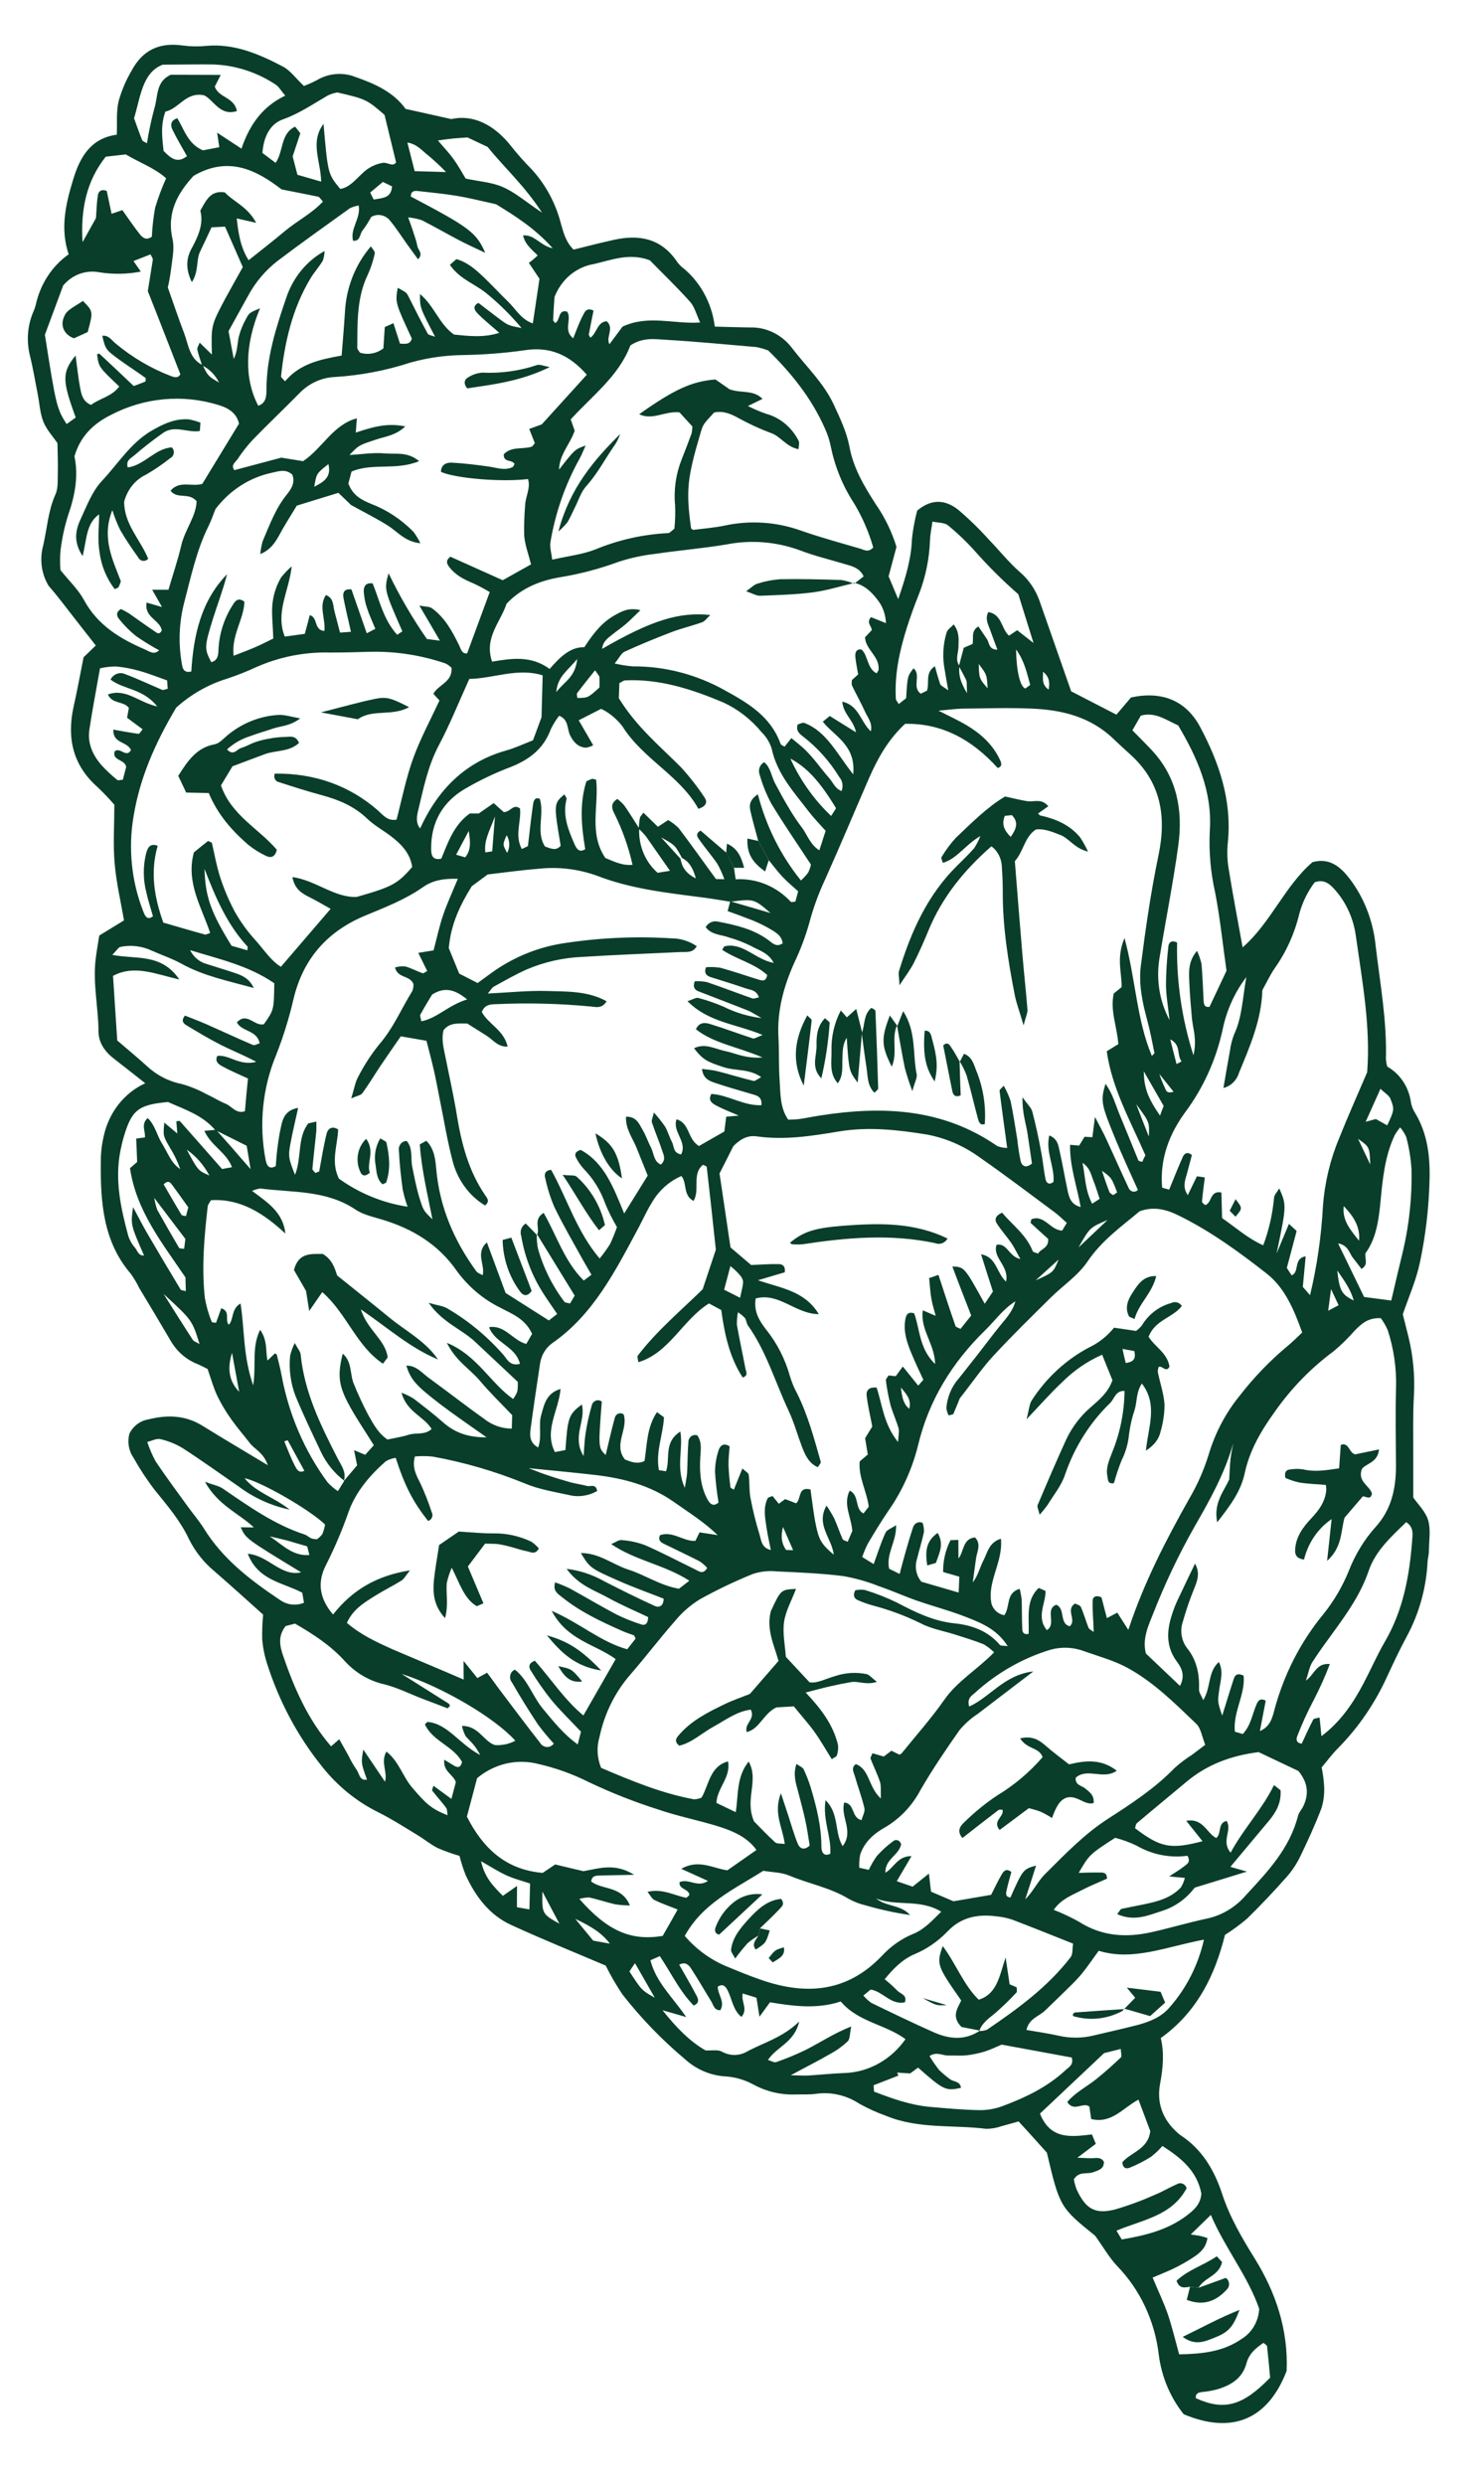 <svg width="43" height="72" viewBox="0 0 43 72" fill="none" xmlns="http://www.w3.org/2000/svg">
<path d="M4.209 31.386C3.85 31.104 3.585 30.891 3.317 30.686C3.049 30.481 2.857 30.225 2.854 29.883C2.85 29.181 2.686 28.488 2.772 27.785C2.798 27.572 2.836 27.361 2.876 27.106L3.593 26.667C3.499 26.117 3.368 25.57 3.322 25.014C3.274 24.482 3.312 23.942 3.314 23.317C3.162 23.14 3.002 22.972 2.834 22.812C2.123 22.189 1.93 21.405 2.131 20.482C2.233 20.035 2.313 19.585 2.422 19.043L2.776 18.702C2.548 18.411 2.32 18.122 2.094 17.83C1.868 17.538 1.647 17.246 1.405 16.968C1.303 16.797 1.237 16.605 1.21 16.404C1.184 16.204 1.198 16 1.251 15.805C1.365 15.312 1.394 14.796 1.608 14.321C1.691 14.139 1.668 13.901 1.675 13.689C1.682 13.421 1.67 13.152 1.665 12.841C1.546 12.66 1.356 12.462 1.259 12.224C1.161 11.986 1.147 11.702 1.096 11.438C1.023 11.068 0.962 10.694 0.874 10.329C0.762 9.909 0.79 9.462 0.954 9.062C0.988 8.989 1.015 8.913 1.036 8.834C1.166 8.233 1.507 7.708 1.99 7.368C1.734 6.612 1.908 5.888 2.132 5.163C2.336 4.499 2.669 3.998 3.384 3.903C3.397 3.568 3.367 3.242 3.434 2.943C3.52 2.632 3.645 2.335 3.806 2.06C4.132 1.444 4.622 1.223 5.294 1.318C5.522 1.348 5.753 1.352 5.982 1.329C6.788 1.257 7.502 1.565 8.193 1.926C8.414 2.04 8.577 2.278 8.807 2.491C8.935 2.443 9.06 2.386 9.182 2.322C9.351 2.222 9.538 2.162 9.731 2.146C9.924 2.13 10.117 2.158 10.299 2.23C10.872 2.429 11.407 2.673 11.752 3.155L13.075 3.45C13.707 3.309 14.321 3.608 14.818 4.245C15 4.473 15.193 4.691 15.397 4.897C15.81 5.343 16.107 5.896 16.259 6.502C16.334 6.765 16.402 7.017 16.619 7.232C17.003 7.138 17.398 7.034 17.797 6.947C18.502 6.793 19.133 6.895 19.593 7.547C19.637 7.615 19.689 7.676 19.748 7.728C20.01 7.933 20.231 8.192 20.396 8.49C20.562 8.788 20.669 9.119 20.712 9.463C21.069 9.472 21.394 9.484 21.735 9.488C21.965 9.481 22.194 9.53 22.404 9.633C22.614 9.735 22.799 9.887 22.945 10.078C23.36 10.624 23.869 11.091 24.166 11.737C24.345 12.128 24.528 12.505 24.612 12.935C24.724 13.558 25.041 14.089 25.375 14.608C25.636 14.983 25.839 15.4 25.976 15.844L25.748 16.699C25.828 16.89 25.907 17.079 26.026 17.359C26.246 16.722 26.404 16.189 26.425 15.611C26.454 15.335 26.505 15.062 26.576 14.794C27.013 14.428 27.412 14.491 27.764 14.769C28.083 15.04 28.384 15.334 28.666 15.648C28.959 15.95 29.224 16.286 29.537 16.562C29.798 16.781 29.999 17.07 30.118 17.401C30.42 18.26 30.719 19.12 31.038 20.03C31.443 20.24 31.878 20.463 32.349 20.706L32.772 20.208C33.675 20.013 34.365 20.3 34.774 21.061C35.321 22.09 35.695 23.171 35.58 24.383C35.553 24.625 35.557 24.869 35.591 25.11C35.714 25.878 35.86 26.643 36.006 27.448C36.819 26.744 37.227 25.668 38.031 24.979C38.528 24.843 38.843 25.117 39.108 25.461C39.526 26.012 39.786 26.68 39.858 27.384C39.987 28.482 40.189 29.57 40.158 30.684C40.164 30.757 40.176 30.83 40.195 30.902C40.38 31.006 40.54 31.156 40.66 31.339C40.78 31.523 40.858 31.734 40.885 31.956C40.908 32.062 40.949 32.162 41.007 32.252C41.364 32.847 41.441 33.507 41.422 34.196C41.402 35.006 41.307 35.812 41.138 36.602C41.031 37.098 40.823 37.568 40.647 38.081C40.7 38.289 40.76 38.523 40.817 38.757C40.949 39.307 41.001 39.875 40.969 40.442C40.936 41.006 40.953 41.574 40.95 42.139C40.949 42.539 40.949 42.94 40.95 43.388C41.076 43.571 41.301 43.785 41.381 44.045C41.461 44.306 41.407 44.63 41.404 44.924C41.407 45.032 41.372 45.139 41.365 45.245C41.328 46.005 41.122 46.745 40.767 47.405C40.564 47.781 40.381 48.168 40.201 48.557C39.847 49.342 39.362 50.052 38.77 50.652C38.603 50.818 38.46 51.013 38.296 51.208C38.333 51.39 38.357 51.574 38.368 51.759C38.379 51.973 38.353 52.188 38.29 52.392C38.109 52.867 37.898 53.329 37.677 53.785C37.572 54.003 37.439 54.204 37.281 54.382C36.913 54.797 36.533 55.202 36.136 55.589C35.933 55.762 35.719 55.92 35.495 56.06C35.201 57.24 34.685 58.297 33.634 59.05C33.74 59.483 33.698 59.93 33.613 60.383C33.514 60.927 33.688 61.394 34.086 61.763C34.123 61.799 34.161 61.832 34.203 61.862C34.825 62.267 35.184 62.866 35.418 63.581C35.637 64.247 35.989 64.845 36.356 65.436C36.974 66.431 37.331 67.514 37.281 68.695C36.739 70.101 35.703 70.54 34.299 69.949C33.909 69.462 33.658 68.865 33.577 68.23C33.463 67.253 33.04 66.347 32.377 65.662C32.144 65.418 31.971 65.108 31.732 64.777C30.717 63.96 30.702 63.932 30.334 62.37C30.069 62.077 29.806 61.78 29.514 61.465C29.368 61.505 29.199 61.557 29.027 61.601C28.881 61.653 28.729 61.679 28.575 61.679C27.608 61.56 26.61 61.69 25.676 61.304C25.409 61.209 25.15 61.091 24.9 60.952C24.524 60.705 24.08 60.604 23.642 60.666C23.44 60.693 23.232 60.678 23.025 60.685C22.615 60.697 22.208 60.6 21.841 60.402C21.592 60.265 21.319 60.183 21.04 60.162C20.6 60.141 20.179 59.964 19.845 59.659C19.181 59.103 18.575 58.474 18.034 57.784C17.856 57.518 17.694 57.239 17.551 56.95C16.645 56.564 15.712 56.188 14.792 55.764C14.182 55.48 13.778 54.947 13.492 54.326C13.421 54.146 13.362 53.96 13.314 53.771C13.101 53.71 12.893 53.635 12.688 53.547C12.48 53.444 12.296 53.289 12.095 53.168C11.717 52.938 11.344 52.698 10.949 52.502C10.323 52.191 9.767 51.737 9.323 51.172C8.625 50.303 8.089 49.299 7.743 48.215C7.668 47.987 7.62 47.75 7.598 47.509C7.592 47.266 7.601 47.023 7.624 46.781C7.158 46.361 6.692 45.942 6.215 45.526C5.912 45.276 5.66 44.96 5.478 44.6C5.225 44.057 4.846 43.619 4.48 43.166C4.255 42.873 4.051 42.562 3.868 42.236C3.8 42.138 3.754 42.025 3.733 41.905C3.712 41.785 3.717 41.661 3.748 41.543C3.801 41.433 3.878 41.338 3.973 41.266C4.068 41.193 4.177 41.145 4.292 41.127C4.834 40.989 5.361 40.997 5.861 41.306C6.456 41.675 7.06 42.031 7.759 42.452C7.635 42.082 7.382 41.997 7.24 41.812C7.062 41.582 6.87 41.363 6.702 41.123C6.547 40.908 6.411 40.679 6.294 40.439C6.182 40.2 6.112 39.939 6.015 39.664C5.911 39.614 5.797 39.55 5.679 39.504C5.368 39.372 5.106 39.134 4.934 38.828C4.636 38.323 4.339 37.821 4.034 37.317C3.964 37.173 3.882 37.035 3.79 36.906C2.983 35.968 2.908 34.818 2.921 33.643C2.921 33.401 2.949 33.159 3.004 32.923C3.077 32.584 3.224 32.267 3.433 32C3.643 31.733 3.909 31.522 4.209 31.386V31.386ZM19.756 24.851C19.56 24.486 19.56 24.486 19.157 24.263L19.717 24.88C19.76 25.115 19.861 25.298 20.163 25.451C20.077 25.133 19.959 24.961 19.756 24.854L19.756 24.851ZM6.236 32.742C5.863 32.303 5.342 32.143 4.867 31.929C4.002 32.009 3.814 32.16 3.581 32.956C3.544 33.085 3.514 33.217 3.488 33.348C3.321 34.202 3.502 35.011 3.719 35.817C3.762 35.944 3.83 36.061 3.918 36.159C3.983 36.24 4.012 36.389 4.174 36.376C3.784 35.485 3.784 35.485 3.856 34.975C4.005 35.252 4.124 35.488 4.256 35.716C4.578 36.267 4.903 36.816 5.233 37.362C5.25 37.39 5.312 37.387 5.384 37.409C5.38 37.264 5.377 37.134 5.374 37.012C4.703 36.018 3.948 35.084 3.767 33.847L3.974 33.667C3.968 33.441 3.955 33.213 3.946 32.988L4.199 32.955C4.219 32.771 4.076 32.581 4.278 32.395C4.495 32.592 4.545 32.898 4.696 33.134C4.858 33.39 4.953 33.697 5.223 33.874C5.148 33.66 5.051 33.455 4.931 33.265C4.724 32.908 4.724 32.908 4.761 32.526L5.137 32.842C5.125 32.683 5.118 32.585 5.11 32.487C5.165 32.485 5.202 32.468 5.213 32.484C5.612 32.934 6.009 33.387 6.435 33.871L6.722 33.818C6.555 33.38 6.119 33.207 5.921 32.764L6.261 32.734C6.415 32.907 6.569 33.081 6.723 33.255C6.876 33.43 7.01 33.591 7.261 33.874C7.207 33.552 7.178 33.38 7.148 33.197L6.236 32.742ZM27.785 19.301L27.925 18.769L28.183 18.657C28.214 18.461 28.133 18.279 28.35 18.151C28.431 18.27 28.513 18.389 28.597 18.516C28.669 18.62 28.645 18.825 28.901 18.824C28.82 18.606 28.754 18.434 28.693 18.26C28.631 18.086 28.534 17.929 28.638 17.734C29.034 17.797 29.012 18.223 29.236 18.418L29.474 18.26L29.947 18.63C29.774 18.075 29.641 17.647 29.507 17.218C29.049 16.818 28.616 16.386 28.211 15.925C27.98 15.671 27.732 15.436 27.468 15.22C27.365 15.138 27.195 15.149 27.019 15.113C26.989 15.325 26.955 15.479 26.948 15.635C26.931 16.175 26.823 16.708 26.63 17.208C26.5 17.531 26.381 17.859 26.276 18.188C26.067 18.856 25.917 19.532 25.958 20.247C25.959 20.288 26.001 20.327 26.041 20.399L26.256 20.23C26.294 19.592 26.294 19.592 26.47 19.364C26.703 19.555 26.41 19.905 26.68 20.099L26.86 20.011C26.941 19.776 26.794 19.496 27.089 19.303C27.142 19.485 27.184 19.657 27.244 19.823C27.262 19.87 27.335 19.896 27.476 20.001C27.43 19.738 27.401 19.586 27.378 19.434C27.302 19.064 27.32 18.678 27.431 18.318C27.46 18.236 27.553 18.178 27.634 18.091C27.811 18.328 27.774 18.541 27.772 18.75C27.769 18.931 27.668 19.116 27.802 19.292C27.771 19.529 27.814 19.741 28.021 20.085C28.008 19.843 28.022 19.768 27.998 19.71C27.934 19.57 27.855 19.437 27.785 19.301ZM5.856 10.587C5.809 10.434 5.75 10.286 5.718 10.13C5.706 10.074 5.758 10.008 5.784 9.927L6.14 10.273C6.117 9.425 6.117 9.425 6.531 8.645C6.695 8.343 6.865 8.045 7.035 7.739C6.858 7.333 6.688 6.949 6.521 6.566L6.129 6.587C6.021 6.823 5.907 7.061 5.794 7.297C5.681 7.533 5.764 7.861 5.559 8.175C5.371 7.787 5.395 7.488 5.555 7.193C5.75 6.838 5.905 6.474 5.804 6.105C5.979 5.79 6.106 5.509 6.515 5.575C6.762 5.843 7.171 5.983 7.423 6.456L6.86 6.329C6.908 6.783 6.974 7.174 7.204 7.54C7.569 7.248 7.917 6.979 8.254 6.696C8.61 6.398 9.036 6.187 9.358 5.839C9.287 5.765 9.257 5.707 9.218 5.698C8.891 5.63 8.563 5.569 8.16 5.488C7.441 4.935 6.625 4.502 5.607 5.096C5.165 5.582 4.82 6.142 5 6.933C5.062 7.207 4.987 7.518 4.955 7.811C4.933 7.986 4.902 8.159 4.862 8.329C5.047 8.85 5.182 9.254 5.333 9.648C5.463 9.988 5.488 10.398 5.871 10.578C6.03 10.898 6.03 10.898 6.347 11.083C6.239 10.865 6.066 10.69 5.856 10.587V10.587ZM28.396 58.834L28.376 58.845C28.453 58.848 28.53 58.835 28.602 58.806C29.486 58.204 30.353 57.576 31.023 56.706C31.088 56.623 31.069 56.468 31.094 56.314C30.48 56.071 29.909 55.839 29.333 55.62C29.184 55.57 29.031 55.538 28.876 55.524C28.342 55.454 27.853 55.539 27.452 55.964C27.176 56.251 26.848 56.476 26.488 56.625C26.151 56.771 25.895 57.026 25.634 57.345C25.76 57.447 25.881 57.555 25.996 57.671C26.084 57.77 26.296 57.794 26.219 58.014C25.817 58.103 25.582 57.697 25.228 57.645L25.017 57.818C25.086 57.9 25.164 57.972 25.25 58.032C25.855 58.325 26.461 58.618 27.075 58.891C27.515 59.082 27.964 59.124 28.395 58.834L28.396 58.834ZM21.267 25.143C21.282 25.243 21.296 25.342 21.317 25.477C21.611 25.458 21.905 25.507 22.181 25.619C22.456 25.731 22.706 25.904 22.913 26.127C22.935 26.149 22.995 26.125 23.047 26.123L23.127 25.825C22.969 25.679 22.811 25.551 22.671 25.402C22.532 25.254 22.406 25.083 22.276 24.923C22.173 24.736 22.071 24.548 21.969 24.36C21.894 24.076 21.811 23.793 21.746 23.506C21.71 23.346 21.704 23.182 21.96 23.015C22.198 23.935 22.623 24.787 23.207 25.51C23.285 25.442 23.355 25.366 23.417 25.282C23.454 25.208 23.481 25.13 23.497 25.049C23.087 24.423 22.697 23.861 22.34 23.267C22.204 23.008 22.094 22.735 22.013 22.451C21.986 22.384 21.985 22.308 22.009 22.239C22.034 22.17 22.083 22.115 22.145 22.084C22.331 22.239 22.352 22.497 22.46 22.699C22.586 22.938 22.713 23.169 22.849 23.396C22.969 23.602 23.104 23.804 23.245 23.99C23.386 24.176 23.471 24.468 23.741 24.637C23.809 24.425 23.865 24.252 23.923 24.072C23.752 23.878 23.585 23.709 23.441 23.522C23.01 22.956 22.517 22.433 22.358 21.683C22.299 21.504 22.2 21.343 22.068 21.215C21.763 20.843 21.384 20.549 20.959 20.353C20.05 19.97 19.115 19.664 18.112 19.713C18.066 19.715 18.022 19.755 17.947 19.792C17.941 19.961 17.933 20.146 17.931 20.229C18.444 21.062 19.115 21.611 19.725 22.223C19.974 22.494 20.202 22.786 20.408 23.095C20.486 23.204 20.51 23.346 20.236 23.434C19.7 22.466 18.633 22 18.029 21.035C17.915 20.89 17.781 20.763 17.631 20.66C17.563 20.613 17.491 20.572 17.417 20.538L16.769 20.869L17.188 21.592C17.122 21.628 17.05 21.653 16.975 21.664C16.748 21.649 16.61 21.497 16.511 21.288C16.43 21.104 16.477 20.847 16.202 20.738C16.108 20.858 16.027 20.989 15.96 21.128C15.748 21.704 15.327 22.014 14.795 22.224C14.336 22.398 13.89 22.611 13.463 22.861C12.838 23.233 12.488 23.812 12.493 24.587C12.497 24.722 12.492 24.938 12.786 24.88C12.979 24.419 13.146 23.9 13.614 23.569L13.872 23.57L14.304 23.269L14.595 23.529C14.794 23.534 14.867 23.273 15.068 23.426C15.108 23.798 14.905 24.202 15.12 24.599L15.297 24.515C15.348 24.09 15.389 23.692 15.447 23.298C15.458 23.223 15.492 23.078 15.642 23.146C15.78 23.601 15.521 24.112 15.792 24.526C15.97 24.592 16.115 24.658 16.246 24.504C16.042 23.286 16.042 23.286 16.352 23.016C16.374 23.061 16.425 23.113 16.416 23.149C16.294 23.637 16.469 24.053 16.654 24.474C16.709 24.594 16.784 24.713 16.958 24.604C16.845 23.943 16.787 23.277 16.992 22.637C17.065 22.604 17.111 22.58 17.159 22.565C17.179 22.564 17.204 22.574 17.273 22.59C17.361 23.327 17.05 24.139 17.541 24.859C17.77 24.949 18.017 25.087 18.328 25.056C18.213 24.544 18.038 24.05 17.808 23.586C17.737 23.45 17.665 23.286 17.889 23.148C17.963 23.205 18.032 23.27 18.093 23.342C18.242 23.557 18.38 23.782 18.521 24.003C18.509 24.247 18.552 24.49 18.645 24.713C18.737 24.936 18.878 25.133 19.055 25.288L19.413 25.23C19.161 24.874 18.94 24.547 18.717 24.233C18.652 24.154 18.582 24.079 18.506 24.012C18.517 23.906 18.522 23.799 18.542 23.697C18.551 23.654 18.592 23.619 18.644 23.546L19.064 23.956L19.359 23.76C19.47 23.823 19.573 23.901 19.665 23.993C20.027 24.467 20.372 24.96 20.746 25.469L20.989 25.475C20.934 25.321 20.866 25.173 20.788 25.031C20.626 24.794 20.435 24.574 20.269 24.338C20.219 24.266 20.128 24.163 20.299 24.065L21.047 24.707C21.116 24.855 21.192 24.998 21.267 25.143ZM24.747 16.917L25.025 16.7C24.912 16.461 24.706 16.408 24.509 16.352C24.064 16.217 23.608 16.111 23.174 15.943C22.488 15.693 21.754 15.635 21.042 15.776C20.357 15.89 19.662 15.947 18.974 16.049C18.616 16.09 18.264 16.166 17.921 16.279C17.386 16.476 16.835 16.623 16.276 16.717C15.685 16.811 15.126 17.019 14.677 17.493C14.507 18.023 14.021 18.47 14.258 19.171C14.823 19.075 15.389 18.987 15.926 19.382C16.222 19.044 16.52 18.741 16.931 18.752C17.252 18.258 17.498 17.998 17.834 17.813C18.032 17.704 18.234 17.596 18.557 17.68C18.38 17.85 18.259 17.973 18.129 18.085C17.999 18.197 17.878 18.275 17.756 18.375C17.635 18.476 17.475 18.561 17.445 18.801C18.874 17.976 19.673 17.723 20.583 17.819C20.481 17.911 20.422 18.002 20.343 18.03C20.051 18.134 19.747 18.204 19.458 18.315C18.999 18.49 18.544 18.678 18.097 18.882C18.002 18.925 17.944 19.059 17.811 19.224C17.983 19.264 18.158 19.292 18.334 19.307C19.265 19.301 20.184 19.541 21.009 20.004C21.667 20.368 22.331 20.751 22.618 21.552C22.632 21.589 22.694 21.606 22.734 21.633L22.931 21.385C23.082 21.513 23.224 21.618 23.353 21.747C23.463 21.859 23.567 21.977 23.665 22.101C23.782 22.244 23.893 22.395 24.017 22.533C24.141 22.671 24.19 22.843 24.384 22.92C24.412 22.854 24.42 22.78 24.409 22.709C24.398 22.637 24.367 22.571 24.321 22.517C24.041 22.058 23.683 21.659 23.267 21.338C23.167 21.261 23.057 21.177 23.112 20.99C23.173 20.976 23.255 20.926 23.311 20.948C23.948 21.192 24.238 21.823 24.722 22.436C24.804 21.585 24.184 21.341 23.841 20.91L24.043 20.745L24.803 21.218C24.736 20.864 24.439 20.701 24.406 20.33C24.891 20.436 24.936 20.92 25.233 21.189C25.283 20.945 25.151 20.806 25.08 20.651C24.959 20.384 24.814 20.127 24.688 19.863C24.667 19.82 24.685 19.759 24.683 19.706C24.74 19.654 24.794 19.603 24.866 19.539C24.838 19.368 24.796 19.19 24.782 19.009C24.779 18.898 24.816 18.792 24.968 18.822C25.158 19.006 25.123 19.369 25.401 19.509C25.433 19.451 25.455 19.43 25.457 19.407C25.495 19.017 25.084 18.833 25.064 18.465L25.26 18.258C25.257 18.137 25.093 18.043 25.238 17.881L25.671 18.055C25.663 17.806 25.577 17.566 25.425 17.376C25.244 17.139 25.036 16.943 24.738 16.884L24.747 16.917ZM9.977 42.904L9.961 42.913L10.348 42.456C10.316 42.296 10.291 42.175 10.259 42.017L10.582 42.151L10.832 41.874C10.567 41.443 10.293 41.052 10.073 40.63C9.8 40.102 9.787 39.799 9.931 39.22C10.211 39.461 10.132 39.819 10.253 40.098C10.373 40.395 10.508 40.685 10.655 40.968C10.808 41.242 10.958 41.53 11.228 41.708C11.447 41.661 11.652 41.631 11.848 41.568C12.063 41.502 12.315 41.586 12.506 41.402C12.277 41.03 11.785 40.914 11.635 40.352C11.754 40.397 11.87 40.453 11.98 40.519C12.27 40.743 12.56 40.963 12.837 41.209C13.186 41.516 13.568 41.647 14.099 41.645C13.61 41.297 13.181 41.008 12.769 40.694C12.034 40.131 11.907 39.977 11.772 39.567C12.066 39.558 12.232 39.787 12.44 39.934C12.968 40.317 13.483 40.723 14.014 41.098C14.248 41.289 14.535 41.392 14.829 41.392C14.835 41.241 14.838 41.116 14.841 41.002C14.514 40.657 14.192 40.346 13.905 40.005C13.617 39.663 13.217 39.444 12.948 38.907C13.827 39.266 14.209 40.072 14.868 40.534C14.919 40.467 14.96 40.393 14.99 40.314C15.004 40.222 15.008 40.129 15.002 40.036L13.764 38.874C13.372 38.507 12.829 38.329 12.422 37.748C12.685 37.824 12.838 37.837 12.958 37.908C13.564 38.261 14.113 38.715 14.585 39.253C14.691 39.371 14.769 39.592 15.066 39.516C14.938 38.998 14.342 38.92 14.171 38.453C14.632 38.38 14.85 38.833 15.249 38.939L15.419 38.647C15.209 38.194 14.822 38.065 14.49 37.885C14.002 37.645 13.575 37.284 13.243 36.833C12.704 36.053 11.96 35.607 11.096 35.343C10.826 35.259 10.531 35.2 10.3 35.045C9.449 34.473 8.477 34.558 7.543 34.435C7.461 34.446 7.38 34.47 7.304 34.505C7.755 34.843 8.199 35.117 8.27 35.741C7.638 35.154 6.964 34.721 6.112 34.774C6.067 34.858 6.025 34.898 6.019 34.95C5.917 35.834 5.84 36.72 5.936 37.608C5.978 37.845 6.044 38.075 6.134 38.296C6.142 38.319 6.215 38.317 6.259 38.327C6.309 38.184 6.365 38.043 6.409 37.905C6.691 37.993 6.502 38.255 6.631 38.383C6.779 38.223 6.694 37.923 6.97 37.767C7.09 38.535 7.04 39.29 7.337 40.14C7.427 39.532 7.288 39.034 7.537 38.53C7.759 38.837 7.691 39.147 7.751 39.42L7.966 39.213C7.987 39.226 8.017 39.234 8.02 39.249C8.071 39.457 8.126 39.664 8.164 39.875C8.374 40.994 8.828 42.045 9.488 42.944C9.579 43.043 9.68 43.13 9.79 43.204L9.977 42.904ZM15.565 35.768C15.652 35.586 15.44 35.336 15.753 35.141C16.129 35.795 16.359 36.557 16.915 37.102L17.138 36.934C17.056 36.791 16.977 36.658 16.9 36.522C16.617 36.008 16.319 35.502 16.063 34.972C15.948 34.703 15.859 34.421 15.798 34.132C15.773 34.038 15.773 33.916 15.969 33.894C16.431 34.721 16.715 35.689 17.375 36.463C17.485 36.33 17.586 36.19 17.678 36.043C17.753 35.883 17.819 35.719 17.877 35.552C17.749 35.337 17.636 35.112 17.54 34.879C17.405 34.497 17.192 34.152 16.917 33.869C16.829 33.772 16.753 33.663 16.693 33.545C16.629 33.42 16.703 33.351 16.826 33.317C17.509 33.687 17.773 34.398 18.086 35.159L18.768 34.061C18.654 33.778 18.547 33.508 18.437 33.238C18.326 32.969 18.121 32.703 18.139 32.355C18.443 32.346 18.518 32.563 18.62 32.736C18.721 32.908 18.773 33.076 18.86 33.243C18.948 33.41 18.939 33.655 19.15 33.743C19.305 33.599 19.229 33.465 19.191 33.35C19.099 33.069 18.982 32.799 18.889 32.518C18.87 32.462 18.914 32.383 18.947 32.233C19.061 32.36 19.169 32.495 19.268 32.637C19.349 32.774 19.39 32.931 19.465 33.076C19.541 33.22 19.497 33.404 19.735 33.448C19.928 33.09 19.473 32.787 19.603 32.431C19.993 32.54 19.913 33.003 20.254 33.204L20.988 32.784C21.014 32.582 21.027 32.479 21.043 32.355L21.408 32.323C21.178 32.224 20.949 32.137 20.735 32.021C20.64 31.969 20.505 31.884 20.613 31.695C21.104 31.724 21.553 32.046 22.064 32.021C22.081 31.795 21.959 31.75 21.828 31.712C21.457 31.602 21.083 31.499 20.716 31.374C20.552 31.318 20.372 31.253 20.341 30.97C20.499 30.992 20.645 31 20.785 31.036C21.135 31.125 21.481 31.232 21.832 31.318C21.883 31.329 21.95 31.261 22.057 31.208C21.7 30.958 21.319 31.033 20.982 30.924C20.494 30.766 20.369 30.708 20.11 30.372C20.434 30.212 20.718 30.393 21.01 30.452C21.303 30.511 21.595 30.677 22.096 30.638C21.342 30.318 20.686 30.232 20.164 29.821C20.261 29.61 20.43 29.625 20.568 29.667C20.988 29.795 21.399 29.952 21.816 30.087C21.863 30.101 21.929 30.05 22.098 29.987C21.319 29.662 20.536 29.626 19.921 29.008C20.066 28.963 20.163 28.895 20.239 28.915C20.487 28.981 20.73 29.066 20.967 29.168C21.314 29.341 21.686 29.452 22.068 29.498C21.85 29.376 21.766 29.317 21.675 29.28C21.195 29.089 20.711 28.907 20.23 28.719C20.129 28.678 20.068 28.595 20.131 28.432C20.25 28.424 20.368 28.432 20.484 28.455C20.924 28.604 21.358 28.773 21.798 28.927C21.851 28.944 21.92 28.91 21.99 28.896C21.916 28.679 21.744 28.685 21.608 28.637C21.264 28.518 20.921 28.415 20.577 28.305C20.482 28.271 20.391 28.207 20.456 28.025C20.597 28.013 20.739 28.018 20.879 28.041C21.252 28.142 21.618 28.273 21.989 28.385C22.079 28.411 22.195 28.453 22.23 28.249C21.861 27.912 21.347 27.799 20.928 27.522C20.964 27.462 20.975 27.424 20.992 27.419C21.531 27.294 21.886 27.805 22.42 27.898C22.254 27.59 21.979 27.537 21.765 27.41C21.555 27.306 21.338 27.222 21.114 27.159C20.885 27.075 20.619 27.09 20.447 26.863C20.484 26.798 20.539 26.748 20.605 26.72C20.67 26.691 20.742 26.686 20.811 26.704C21.319 26.802 21.821 26.915 22.258 27.233C22.374 27.317 22.491 27.46 22.679 27.331C22.647 27.08 22.436 26.992 22.269 26.89C22.063 26.774 21.849 26.676 21.628 26.599C21.447 26.526 21.263 26.464 21.084 26.398C21.118 26.268 21.138 26.191 21.159 26.114L22.327 26.454C21.849 26.041 21.849 26.041 21.165 26.126C20.859 26.08 20.554 26.024 20.252 25.989C19.255 25.86 18.256 25.744 17.303 25.375C16.764 25.18 16.192 25.11 15.625 25.169C15.113 25.21 14.606 25.281 14.132 25.336L13.669 25.678C13.329 26.229 13.063 26.779 13.004 27.471L13.306 28.209L13.84 28.482L14.229 28.197C14.848 27.748 15.555 27.453 16.296 27.335C17.342 27.171 18.401 27.121 19.456 27.187C19.716 27.187 19.97 27.266 20.189 27.414C20.073 27.623 19.881 27.576 19.711 27.585C18.759 27.631 17.807 27.665 16.855 27.726C16.313 27.75 15.778 27.871 15.274 28.083C14.943 28.229 14.625 28.413 14.306 28.588C14.252 28.619 14.217 28.689 14.135 28.786C14.75 28.757 15.309 28.696 15.864 28.713C16.439 28.73 17.031 28.709 17.577 29.01C17.447 29.223 17.287 29.181 17.138 29.164C16.214 29.075 15.286 29.052 14.359 29.095C14.208 29.1 14.046 29.105 13.961 29.32C14.15 29.678 14.6 29.84 14.709 30.324C14.429 30.339 14.286 30.126 14.101 30.009L13.537 29.654C13.267 29.654 13.031 29.625 12.853 29.846C12.783 30.116 12.857 30.377 12.91 30.639C13.02 31.192 13.146 31.745 13.236 32.302C13.372 33.136 13.581 33.937 14.062 34.635C14.113 34.71 14.205 34.806 14.055 34.927C13.824 34.788 13.622 34.601 13.46 34.377C13.298 34.153 13.179 33.897 13.111 33.623C12.961 33.052 12.867 32.465 12.749 31.886C12.69 31.595 12.639 31.304 12.573 31.015C12.508 30.726 12.432 30.452 12.357 30.155L11.613 30.026C11.417 30.311 11.22 30.591 11.029 30.875C10.852 31.14 10.688 31.414 10.501 31.673C10.458 31.734 10.351 31.747 10.177 31.825C10.265 31.544 10.292 31.352 10.379 31.198C10.55 30.865 10.753 30.552 10.985 30.264C11.392 29.798 11.629 29.227 11.949 28.71C11.973 28.646 11.983 28.578 11.98 28.51C11.873 28.248 11.528 28.355 11.445 28.031C11.541 28.003 11.641 27.992 11.74 28C11.912 28.048 12.073 28.136 12.243 28.198C12.273 28.208 12.32 28.164 12.379 28.134C12.297 27.967 12.217 27.806 12.12 27.608L12.563 27.536C12.657 27.184 12.728 26.841 12.84 26.512C12.952 26.183 13.113 25.833 13.266 25.463C12.874 25.449 12.544 25.501 12.258 25.702C11.739 26.067 11.16 26.287 10.584 26.528C9.516 26.97 8.785 27.751 8.503 28.954C8.374 29.505 8.207 30.044 8.001 30.567C7.609 31.514 7.501 32.566 7.692 33.581C7.721 33.741 7.778 33.906 7.991 33.787C8.009 33.466 8.047 33.146 8.104 32.83C8.171 32.546 8.175 32.177 8.639 32.099C8.561 32.457 8.486 32.766 8.427 33.075C8.345 33.505 8.356 33.553 8.548 34.04C8.75 33.531 8.606 32.976 8.932 32.549L9.168 32.496C9.164 32.617 9.174 32.725 9.16 32.827C9.125 33.173 9.083 33.52 9.052 33.867C9.053 33.903 9.107 33.943 9.136 33.986L9.249 33.941C9.32 33.562 9.376 33.192 9.468 32.833C9.496 32.722 9.605 32.602 9.798 32.724C9.784 33.177 9.576 33.659 9.821 34.15C10.418 34.578 11.098 34.855 11.81 34.963C11.751 34.8 11.704 34.633 11.668 34.462C11.618 34.09 11.576 33.716 11.559 33.341C11.553 33.306 11.555 33.27 11.563 33.236C11.572 33.202 11.588 33.17 11.609 33.143C11.631 33.116 11.657 33.095 11.688 33.08C11.718 33.065 11.751 33.058 11.784 33.058C11.971 33.27 11.894 33.557 11.946 33.81C12.005 34.099 12.06 34.392 12.144 34.674C12.269 35.079 12.268 35.075 12.53 35.327C12.386 34.588 12.215 33.891 12.164 33.157L12.354 33.053C12.588 33.288 12.616 33.601 12.641 33.879C12.741 34.993 13.165 35.958 13.802 36.834C13.838 36.885 13.917 36.906 13.986 36.949C14.062 36.632 13.764 36.308 14.108 35.996L14.65 37.462L15.903 38.258L16.145 38.071C15.995 37.849 15.856 37.654 15.729 37.453C15.415 36.959 15.201 36.399 15.103 35.811C15.08 35.744 15.081 35.67 15.105 35.604C15.13 35.538 15.176 35.483 15.235 35.45L15.553 35.776C15.551 35.907 15.562 36.037 15.585 36.166C15.743 36.732 16.005 37.26 16.355 37.718C16.378 37.749 16.442 37.745 16.517 37.767L16.652 37.539L15.565 35.768ZM33.189 33.473C32.747 32.462 32.219 31.529 32.069 30.459L32.405 30.252C32.366 29.737 32.161 29.274 32.272 28.785L32.5 28.601C32.507 28.174 32.338 27.758 32.584 27.178C32.913 28.409 32.936 29.551 33.376 30.593C33.42 30.545 33.454 30.522 33.451 30.509C33.385 30.193 33.328 29.876 33.244 29.567C33.1 29.043 32.988 28.505 33.058 27.97C33.194 26.901 33.349 25.833 33.568 24.78C33.81 23.625 33.624 22.645 32.747 21.856C32.591 21.715 32.436 21.572 32.281 21.425C31.6 20.76 30.754 20.563 29.87 20.53C29.203 20.502 28.533 20.525 27.864 20.532C27.678 20.538 27.492 20.564 27.195 20.591C27.541 20.766 27.771 20.873 27.994 21.004C28.404 21.246 28.757 21.555 28.971 22.007C29.007 22.084 29.066 22.207 28.909 22.251C28.172 21.436 27.3 20.95 26.226 20.972C25.732 21.43 25.438 21.966 25.188 22.529C24.76 23.511 24.352 24.493 23.91 25.476C23.718 25.887 23.562 26.315 23.445 26.757C23.335 27.144 23.193 27.521 23.021 27.882C22.708 28.576 22.511 29.29 22.557 30.068C22.58 30.472 22.56 30.877 22.589 31.279C22.618 31.68 22.593 32.087 22.84 32.442C22.953 32.438 23.061 32.435 23.161 32.423C23.366 32.393 23.567 32.35 23.77 32.319C25.572 32.039 27.317 32.109 28.899 33.207C28.991 33.242 29.087 33.26 29.184 33.26C29.104 32.668 29.029 32.136 28.963 31.602C28.962 31.572 29.018 31.533 29.083 31.457C29.163 31.595 29.23 31.742 29.281 31.895C29.36 32.263 29.414 32.635 29.476 33.008C29.498 33.221 29.531 33.434 29.574 33.644C29.611 33.779 29.719 33.863 29.902 33.712C29.863 33.446 29.819 33.155 29.777 32.868C29.734 32.559 29.616 32.26 29.628 31.791C29.779 32.007 29.882 32.095 29.911 32.206C30.013 32.593 30.098 32.986 30.169 33.38C30.222 33.643 30.241 33.914 30.297 34.175C30.321 34.283 30.416 34.342 30.526 34.24C30.561 33.796 30.29 33.372 30.404 32.898C30.655 32.997 30.669 33.2 30.708 33.374C30.791 33.741 30.853 34.113 30.932 34.482C30.976 34.688 31.025 34.899 31.313 34.972C31.206 34.369 30.994 33.793 31.006 33.169L31.27 33.191L31.425 32.936L31.653 32.949C31.672 32.803 31.69 32.655 31.727 32.362C31.884 32.667 31.982 32.839 32.066 33.027C32.28 33.487 32.483 33.953 32.7 34.412C32.71 34.439 32.726 34.464 32.747 34.483C32.767 34.502 32.792 34.516 32.819 34.522C32.846 34.529 32.874 34.528 32.901 34.52C32.927 34.512 32.951 34.497 32.971 34.476C32.757 33.998 32.531 33.513 32.328 33.021C31.899 31.981 31.887 31.893 32.032 31.403C32.238 31.68 32.317 31.993 32.437 32.282C32.622 32.726 32.802 33.175 32.984 33.619C32.995 33.645 33.058 33.65 33.099 33.664C33.12 33.606 33.142 33.561 33.189 33.473ZM30.911 35.431C30.761 35.298 30.668 35.204 30.562 35.126C29.848 34.597 29.14 34.058 28.412 33.551C27.944 33.207 27.412 32.975 26.853 32.871C26.009 32.734 25.159 32.641 24.313 32.782C23.521 32.913 22.738 33.04 21.931 32.925C21.688 32.891 21.478 32.977 21.248 33.209C21.14 33.432 20.992 33.715 20.849 33.999C20.958 34.739 21.065 35.455 21.167 36.142L21.764 36.651C22.055 36.642 22.31 36.619 22.559 36.626C22.64 36.624 22.768 36.655 22.739 36.863L21.962 37.093C22.65 37.33 23.313 37.399 23.726 38.076C23.044 38.07 22.572 37.438 21.896 37.621C21.835 38.004 22.005 38.27 22.197 38.52C22.513 38.912 22.748 39.371 22.887 39.866C22.941 40.047 23.013 40.221 23.102 40.384C23.413 41.011 23.592 41.685 23.783 42.359C23.79 42.391 23.738 42.44 23.697 42.51C23.435 42.397 23.331 42.158 23.237 41.918C23.105 41.567 23.004 41.198 22.846 40.864C22.462 40.043 22.205 39.155 21.676 38.41C21.631 38.348 21.628 38.253 21.587 38.189C21.525 38.125 21.457 38.068 21.383 38.021C21.359 38.141 21.349 38.263 21.352 38.385C21.427 38.809 21.519 39.228 21.6 39.654C21.616 39.74 21.692 39.856 21.52 39.911C21.136 39.324 20.992 38.643 20.899 37.957L20.543 37.765C19.774 38.246 19.396 39.199 18.496 39.468C18.486 39.378 18.458 39.308 18.48 39.278C19.029 38.559 19.712 37.989 20.36 37.355C20.492 36.961 20.626 36.554 20.742 36.207C20.651 35.361 20.569 34.588 20.479 33.813C20.478 33.788 20.409 33.769 20.37 33.748C20.037 34.018 20.291 34.472 20.096 34.795C19.785 34.635 19.916 34.286 19.745 34.073C19.388 34.226 19.086 34.499 18.885 34.849C18.744 35.073 18.636 35.321 18.51 35.557C17.84 36.805 17.202 38.077 16.018 38.905C15.921 38.971 15.838 39.059 15.774 39.162C15.71 39.265 15.668 39.381 15.649 39.503C15.553 40.142 15.456 40.782 15.371 41.425C15.35 41.603 15.353 41.807 15.593 41.939C15.71 41.626 15.596 41.297 15.681 41.001C15.767 40.705 15.819 40.37 16.242 40.242C16.188 40.879 15.757 41.44 16.079 42.072L16.384 42.013C16.45 41.062 16.476 40.982 16.859 40.693C16.985 41.162 16.562 41.626 16.91 42.187C16.936 41.875 16.939 41.691 16.971 41.511C17.012 41.247 17.07 40.986 17.144 40.73C17.15 40.698 17.164 40.667 17.184 40.641C17.204 40.616 17.23 40.596 17.26 40.584C17.289 40.572 17.321 40.567 17.352 40.572C17.383 40.576 17.412 40.589 17.438 40.609C17.334 41.945 17.334 41.945 17.55 42.157C17.636 41.801 17.715 41.441 17.812 41.087C17.818 41.058 17.83 41.032 17.848 41.01C17.866 40.987 17.889 40.97 17.915 40.96C17.941 40.949 17.968 40.946 17.996 40.949C18.023 40.953 18.049 40.964 18.071 40.981C18.212 41.399 17.764 41.857 18.106 42.284C18.293 42.364 18.482 42.428 18.676 42.329C18.75 41.836 18.745 41.344 19.037 40.915L19.239 41.063C19.214 41.575 18.991 42.062 19.093 42.596L19.299 42.628C19.43 42.26 19.219 41.789 19.714 41.477C19.801 42.009 19.575 42.521 19.843 43.108C19.88 42.875 19.904 42.776 19.909 42.677C19.925 42.382 19.922 42.085 19.946 41.79C19.945 41.756 19.952 41.722 19.966 41.692C19.98 41.661 20.001 41.635 20.027 41.615C20.053 41.596 20.083 41.583 20.114 41.579C20.146 41.574 20.178 41.578 20.208 41.59C20.341 41.784 20.305 41.998 20.292 42.214C20.267 42.622 20.29 43.029 20.476 43.396C20.533 43.51 20.636 43.7 20.82 43.532C20.771 43.239 20.737 42.942 20.718 42.645C20.72 42.431 20.755 42.218 20.823 42.016C20.858 41.904 20.957 41.783 21.141 41.906C21.13 42.077 21.105 42.262 21.109 42.446C21.117 42.66 21.136 42.874 21.165 43.086C21.166 43.115 21.228 43.135 21.264 43.161L21.511 42.548C21.596 42.628 21.687 42.673 21.694 42.73C21.722 42.942 21.706 43.163 21.741 43.373C21.809 43.742 21.898 44.106 22.009 44.463C22.058 44.62 22.058 44.843 22.336 44.91C22.29 44.68 22.244 44.481 22.214 44.281C22.171 43.99 22.106 43.694 22.243 43.411C22.26 43.378 22.327 43.371 22.384 43.345L22.567 43.569L22.751 43.434L23.067 43.556C23.225 43.43 23.11 43.062 23.485 43.155C23.533 43.489 23.57 43.835 23.638 44.173C23.729 44.626 23.81 44.748 24.158 45.045C24.105 44.562 23.631 44.183 23.949 43.622C24.031 43.743 24.106 43.868 24.174 43.998C24.261 44.192 24.328 44.397 24.417 44.596C24.432 44.63 24.497 44.639 24.563 44.671L24.696 44.358C24.666 43.941 24.422 43.596 24.619 43.189C24.909 43.321 24.759 43.718 25.019 43.851L25.173 43.655C25.116 43.209 24.869 42.795 24.91 42.343L25.145 42.142C25.115 41.967 25.089 41.808 25.067 41.671L25.275 41.331C25.217 41.021 25.145 40.729 25.112 40.439C25.094 40.297 25.166 40.179 25.401 40.204C25.562 40.684 25.602 41.262 26.022 41.781C26.032 41.576 26.061 41.469 26.036 41.38C25.968 41.148 25.863 40.928 25.8 40.696C25.742 40.464 25.698 40.229 25.668 39.992C25.667 39.952 25.716 39.903 25.748 39.851L25.955 39.874L26.16 39.593C26.32 39.793 26.461 39.966 26.606 40.146C26.665 40.078 26.698 40.04 26.755 39.978C26.634 39.725 26.514 39.462 26.402 39.194C26.28 38.895 26.175 38.588 26.229 38.253C26.25 38.12 26.285 37.988 26.489 38.052C26.657 38.511 26.631 39.075 27.097 39.522C27.081 38.929 26.658 38.522 26.739 37.965L27.112 38.125C27.06 37.923 27.009 37.772 26.985 37.615C26.953 37.432 26.945 37.246 26.923 37.031L27.192 36.938C27.364 37.462 27.52 37.943 27.687 38.421C27.698 38.454 27.764 38.466 27.832 38.503C27.923 38.389 28.018 38.268 28.141 38.115C27.959 37.644 27.775 37.178 27.595 36.695C27.942 36.706 27.942 36.706 28.533 37.774L28.771 37.42C28.648 37.049 28.55 36.73 28.427 36.34C28.884 36.425 28.87 36.881 29.152 37.133C29.247 36.673 28.754 36.45 28.875 36.067C29.19 36.004 29.225 36.41 29.567 36.478C29.448 36.272 29.387 36.135 29.301 36.011C29.166 35.817 29.004 35.64 28.878 35.439C28.827 35.358 28.818 35.227 29.039 35.137C29.324 35.486 29.731 35.762 29.925 36.252C29.937 36.282 30.002 36.288 30.079 36.322C30.154 36.178 30.394 36.17 30.37 35.894C30.209 35.748 30.036 35.594 29.866 35.435C29.856 35.426 29.873 35.387 29.884 35.328C30.256 35.175 30.435 35.649 30.777 35.654L30.911 35.431ZM25.315 45.317C25.45 44.949 25.536 44.671 25.659 44.408C25.698 44.322 25.83 44.282 25.965 44.189C25.978 44.673 25.669 45.019 25.763 45.452L26.068 45.603C26.118 45.418 26.154 45.267 26.198 45.114C26.279 44.83 26.358 44.544 26.453 44.265C26.46 44.235 26.474 44.206 26.493 44.182C26.512 44.158 26.535 44.138 26.562 44.125C26.589 44.111 26.618 44.104 26.647 44.104C26.677 44.104 26.706 44.11 26.733 44.123C26.762 44.206 26.775 44.294 26.773 44.383C26.718 44.646 26.636 44.903 26.572 45.164C26.535 45.277 26.527 45.398 26.549 45.515C26.572 45.631 26.623 45.74 26.698 45.828L27.778 46.142C27.785 45.972 27.792 45.818 27.797 45.682L27.328 45.547C27.323 45.225 27.396 44.907 27.542 44.624L27.769 44.617C27.773 44.798 27.77 44.981 27.772 45.155C27.933 44.964 27.888 44.58 28.251 44.544C28.438 44.735 28.314 44.944 28.282 45.149C28.247 45.382 28.22 45.615 28.187 45.849C28.342 45.647 28.392 45.408 28.5 45.203C28.608 44.999 28.651 44.687 29.003 44.582C29.07 45.277 28.582 45.841 28.735 46.488C28.765 46.569 28.814 46.641 28.879 46.696C28.943 46.75 29.02 46.786 29.101 46.799C29.28 46.551 29.135 46.152 29.546 46.035C29.573 46.139 29.592 46.244 29.605 46.35C29.612 46.619 29.607 46.888 29.62 47.155C29.623 47.236 29.613 47.376 29.805 47.339C29.829 46.882 29.706 46.372 30.099 46.009L30.295 46.095C30.305 46.452 30.017 46.849 30.334 47.231C30.622 47.057 30.267 46.628 30.604 46.496C30.878 46.602 30.684 47.038 30.997 47.119C31.208 46.936 30.862 46.639 31.153 46.46C31.202 46.489 31.297 46.508 31.32 46.561C31.405 46.755 31.462 46.964 31.541 47.161C31.561 47.21 31.63 47.237 31.691 47.283C31.682 46.947 31.651 46.659 31.661 46.373C31.665 46.252 31.777 46.213 31.916 46.281C31.965 46.467 32.019 46.671 32.073 46.883L32.374 46.724L32.694 47.223C33.152 45.835 33.791 44.611 34.469 43.405C34.697 43.015 34.881 42.597 35.017 42.161C35.201 41.536 35.502 40.958 35.903 40.461C36.325 39.914 36.802 39.418 37.327 38.983C37.464 38.868 37.593 38.741 37.732 38.607C37.493 37.943 37.23 37.312 36.7 36.898C35.897 36.27 35.077 35.671 34.156 35.219C33.791 35.039 33.431 34.946 33.022 35.095C32.494 35.537 31.926 35.937 31.511 36.552C31.235 36.96 30.798 37.248 30.443 37.599C29.883 38.154 29.318 38.705 28.784 39.283C28.463 39.629 28.193 40.029 27.809 40.518C27.789 40.569 27.713 40.763 27.626 40.963C27.613 40.99 27.548 40.991 27.487 41.009C27.453 40.943 27.431 40.871 27.421 40.797C27.447 40.471 27.578 40.163 27.791 39.927C27.971 39.698 28.152 39.472 28.331 39.243C28.542 38.973 28.746 38.696 28.963 38.43C29.142 38.208 29.34 38.004 29.421 37.705C29.069 37.922 28.831 38.265 28.542 38.547C27.597 39.47 26.911 40.566 26.599 41.887C26.428 42.568 26.137 43.209 25.741 43.774C25.532 44.081 25.338 44.401 25.148 44.721C25.084 44.847 25.03 44.978 24.983 45.112L25.315 45.317ZM11.659 18.293C11.129 17.084 11.129 17.084 11.259 16.609C11.58 17.275 11.951 17.912 12.369 18.514L12.746 18.563C12.546 18.219 12.378 17.929 12.151 17.546C12.339 17.582 12.443 17.572 12.509 17.619C12.884 17.886 13.102 18.283 13.302 18.695C13.354 18.803 13.385 18.954 13.536 18.93L14.19 17.155C14.037 17.062 13.879 16.978 13.718 16.903C13.45 16.79 13.197 16.668 13.016 16.425C12.953 16.341 12.898 16.246 13.05 16.13L14.567 16.811L15.387 16.352C15.312 16.051 15.213 15.795 15.19 15.531C15.182 15.235 15.191 14.939 15.216 14.645C15.223 14.391 15.381 14.145 15.3 13.88C14.522 13.974 13.193 13.859 12.777 13.672C12.782 13.451 12.945 13.398 13.094 13.405C13.453 13.424 13.811 13.468 14.167 13.519C14.395 13.551 14.624 13.643 14.849 13.535C14.878 13.522 14.891 13.472 14.91 13.441C14.832 13.307 14.582 13.408 14.597 13.161C14.818 12.929 15.128 13.023 15.394 12.946C15.434 12.935 15.463 12.879 15.498 12.841C15.445 12.707 15.391 12.572 15.335 12.428L15.698 12.296L17.003 10.857C16.497 10.279 15.931 10.031 15.195 10.149C14.609 10.232 14.019 10.277 13.428 10.287C12.913 10.292 12.4 10.364 11.902 10.502C11.187 10.736 10.449 10.877 9.702 10.923C9.313 10.94 8.943 11.111 8.666 11.403C8.224 11.852 7.763 12.289 7.322 12.744C7.161 12.918 7.014 13.106 6.882 13.306C6.82 13.394 6.679 13.477 6.791 13.622L8.151 13.26L8.782 13.362C9.351 12.981 9.647 12.305 10.34 12.12C10.328 12.275 10.32 12.388 10.309 12.534C10.772 12.38 11.21 12.242 11.743 12.355C11.463 12.619 11.172 12.644 10.91 12.731C10.403 12.899 10.402 12.893 10.126 13.183C10.492 13.162 10.823 13.107 11.148 13.137C11.472 13.167 11.8 13.076 12.145 13.361C11.47 13.642 10.793 13.402 10.186 13.663L10.094 14.009C10.224 14.354 10.47 14.482 10.745 14.595C11.204 14.77 11.624 15.046 11.977 15.405C12.056 15.508 12.124 15.621 12.18 15.74C11.739 15.697 11.522 15.408 11.247 15.233C10.941 15.038 10.616 14.877 10.172 14.632L9.805 14.279L8.6 14.65C8.491 14.834 8.333 15.079 8.188 15.331C8.042 15.583 7.92 15.9 7.542 16.054C7.554 15.926 7.577 15.8 7.612 15.677C7.812 15.211 7.986 14.73 8.309 14.33C8.439 14.167 8.563 13.984 8.469 13.75C8.279 13.582 8.082 13.651 7.88 13.697C7.235 13.832 6.655 14.206 6.242 14.752C6.184 14.896 6.125 15.076 6.042 15.243C5.693 15.946 5.533 16.713 5.335 17.468C5.187 18.043 5.165 18.646 5.269 19.232C5.288 19.352 5.314 19.507 5.543 19.457C5.607 18.417 5.822 17.414 6.579 16.638C6.469 17.073 6.307 17.495 6.174 17.916C5.916 18.75 5.92 18.794 6.121 19.185C6.322 19.138 6.326 18.956 6.331 18.803C6.357 18.341 6.503 17.896 6.751 17.517C6.816 17.408 6.909 17.301 7.082 17.434C7.067 17.944 6.7 18.403 6.769 19C6.994 18.911 7.188 18.841 7.375 18.76C7.563 18.679 7.742 18.589 7.918 18.501C7.91 18.216 7.886 17.975 7.884 17.734C7.877 17.38 7.968 17.032 8.144 16.732C8.237 16.614 8.34 16.506 8.453 16.409C8.369 17.149 7.973 17.743 8.252 18.445L8.831 18.365C8.886 18.161 8.935 17.991 8.975 17.824C9.22 17.883 9.083 18.255 9.399 18.281C9.439 17.924 9.225 17.569 9.443 17.241C9.673 17.328 9.647 17.538 9.69 17.706C9.742 17.907 9.795 18.109 9.852 18.328L10.169 18.306C10.091 17.953 10.012 17.641 9.953 17.326C9.928 17.189 9.952 17.052 10.183 17.077C10.325 17.482 10.471 17.903 10.627 18.348L10.876 18.219C10.789 18.005 10.697 17.814 10.633 17.613C10.582 17.462 10.551 17.303 10.54 17.142C10.537 17.009 10.576 16.877 10.797 16.902C10.997 17.388 11.107 17.95 11.508 18.392L11.659 18.293ZM21.851 52.775C22.013 52.938 22.229 53.168 22.461 53.379C22.515 53.428 22.624 53.409 22.739 53.426C22.679 52.943 22.402 52.536 22.627 51.956C22.723 52.245 22.779 52.417 22.836 52.587C22.928 52.868 23.007 53.153 23.119 53.427C23.17 53.546 23.289 53.63 23.461 53.473C23.421 53.232 23.386 52.967 23.327 52.707C23.268 52.447 23.199 52.185 23.13 51.924C23.06 51.663 22.973 51.421 23.078 51.107C23.178 51.179 23.258 51.206 23.285 51.261C23.365 51.429 23.433 51.604 23.489 51.783C23.659 52.35 23.803 52.922 23.801 53.526C23.804 53.641 23.856 53.805 24.057 53.711C24.096 53.215 23.831 52.737 23.92 52.158C24.325 52.551 24.173 53.1 24.417 53.489C24.752 53.053 24.341 52.632 24.463 52.225C24.779 52.257 24.66 52.666 24.963 52.736C24.993 52.622 25.07 52.491 25.047 52.39C24.975 52.076 24.858 51.774 24.771 51.464C24.739 51.351 24.651 51.218 24.798 51.113C25.202 51.261 25.156 51.776 25.523 52.109C25.517 51.866 25.534 51.735 25.497 51.625C25.422 51.397 25.312 51.181 25.226 50.956C25.214 50.922 25.256 50.865 25.28 50.798L25.608 50.893L25.83 50.725L26.061 50.839C26.085 50.829 26.108 50.815 26.128 50.798C26.543 50.283 26.985 49.788 27.364 49.246C27.744 48.703 28.325 48.368 28.805 47.874C28.714 47.783 28.613 47.705 28.503 47.641C28.24 47.534 27.967 47.454 27.7 47.367C27.357 47.256 26.987 47.198 26.669 47.029C26.226 46.812 25.765 46.641 25.291 46.517C25.142 46.476 24.996 46.423 24.853 46.361C24.753 46.314 24.704 46.225 24.782 46.077C24.874 46.057 24.969 46.054 25.062 46.068C25.382 46.166 25.695 46.289 25.997 46.436C26.529 46.717 27.052 46.972 27.662 47.035C28.148 47.084 28.622 47.248 28.97 47.656C29 47.692 29.085 47.677 29.199 47.694C28.887 47.206 28.449 47.031 28.023 46.862C27.542 46.672 27.04 46.541 26.551 46.371C26.186 46.242 25.832 46.081 25.466 45.957C25.13 45.824 24.782 45.725 24.428 45.664C23.79 45.585 23.146 45.558 22.503 45.529C22.274 45.505 22.043 45.53 21.823 45.6C21.295 45.814 20.778 46.06 20.277 46.339C20.012 46.502 19.772 46.709 19.569 46.954C19.116 47.468 18.7 48.02 18.248 48.538C17.816 49.04 17.514 49.653 17.373 50.318C17.283 50.614 17.299 50.936 17.418 51.221C18.284 51.591 19.166 51.959 20.109 52.133C20.184 52.13 20.258 52.114 20.328 52.084C20.545 51.713 20.564 51.178 21.095 51.034C21.181 51.502 20.785 51.788 20.758 52.236L21.319 52.505C21.4 51.982 21.337 51.478 21.694 51.039C22.002 51.592 21.563 52.134 21.851 52.775V52.775ZM13.083 19.347C13.031 19.296 12.972 19.254 12.907 19.222C12.196 18.98 11.452 18.866 10.706 18.885C10.32 18.896 9.934 18.908 9.548 18.906C8.825 18.888 8.107 19.03 7.438 19.323C7.154 19.455 6.863 19.57 6.567 19.668C6.029 19.834 5.531 20.119 5.104 20.504C4.491 21.538 4.054 22.536 3.871 23.646C3.71 24.582 3.81 25.548 4.158 26.424C4.202 26.537 4.268 26.676 4.432 26.548C4.365 26.307 4.288 26.082 4.238 25.846C4.144 25.479 4.143 25.093 4.234 24.725C4.271 24.603 4.322 24.411 4.569 24.505C4.348 25.268 4.469 25.995 4.732 26.731C5.143 26.849 5.534 26.967 5.935 27.076C5.971 27.086 6.02 27.053 6.09 27.033C5.843 26.282 5.381 25.578 5.617 24.698C5.746 24.593 5.883 24.48 6.023 24.371C6.036 24.362 6.07 24.388 6.138 24.415C6.21 24.722 6.269 25.066 6.372 25.393C6.486 25.751 6.633 26.097 6.809 26.425C6.98 26.726 7.183 27.004 7.414 27.255C7.648 27.519 7.854 27.838 8.139 28.012L9.58 26.333C9.405 26.234 9.208 26.118 9.003 26.013C8.779 25.898 8.543 25.792 8.473 25.411C9.164 25.511 9.68 26.009 10.332 25.988C11.357 25.697 11.521 25.61 11.944 25.119C11.885 24.723 11.631 24.462 11.338 24.235C11.106 24.059 10.851 23.92 10.643 23.723C10.267 23.362 9.825 23.176 9.344 23.045C8.921 22.931 8.502 22.797 8.084 22.662C8.059 22.658 8.035 22.648 8.014 22.632C7.994 22.616 7.977 22.596 7.965 22.571C7.953 22.547 7.947 22.52 7.947 22.493C7.947 22.466 7.952 22.439 7.964 22.415C9.113 22.398 10.132 22.764 10.947 23.479C11.094 23.607 11.223 23.796 11.49 23.748C11.65 23.137 11.769 22.528 11.977 21.958C12.186 21.388 12.481 20.841 12.734 20.296L12.557 20.102C12.702 19.832 13.116 19.767 13.083 19.347ZM16.834 50.173C16.546 49.868 16.244 49.575 15.974 49.252C15.761 48.984 15.563 48.702 15.383 48.408C15.335 48.331 15.279 48.203 15.498 48.117C15.957 48.633 16.36 49.254 16.904 49.704C17.223 49.145 17.524 48.622 17.84 48.07C17.248 47.637 16.437 47.529 15.985 46.672C16.803 47.023 17.398 47.57 18.173 47.785C18.259 47.678 18.339 47.58 18.415 47.478C18.421 47.47 18.398 47.438 18.371 47.382C18.277 47.347 18.155 47.31 18.038 47.258C17.421 46.986 16.809 46.7 16.275 46.267C16.166 46.179 16.012 46.096 16.085 45.847C16.227 45.896 16.367 45.954 16.503 46.019C16.959 46.268 17.406 46.537 17.866 46.779C18.098 46.893 18.338 46.989 18.583 47.066C18.689 47.102 18.778 47.051 18.78 46.852C18.407 46.675 18.002 46.504 17.619 46.292C17.237 46.079 16.772 45.943 16.418 45.455C16.798 45.5 17.167 45.622 17.506 45.814C17.989 46.063 18.478 46.305 18.974 46.531C19.088 46.581 19.227 46.548 19.229 46.319C18.809 46.153 18.372 45.999 17.949 45.812C17.094 45.436 17.098 45.429 16.83 44.998C17.365 44.993 17.759 45.334 18.207 45.477C18.695 45.632 19.135 45.942 19.675 46.031L19.974 45.799C19.241 45.328 18.422 45.222 17.71 44.738C17.839 44.684 17.933 44.61 18.009 44.622C18.239 44.637 18.467 44.686 18.685 44.766C19.182 44.983 19.664 45.239 20.153 45.476C20.256 45.525 20.371 45.632 20.492 45.428C20.428 45.356 20.355 45.293 20.276 45.239C19.93 45.062 19.578 44.897 19.229 44.726C19.129 44.677 19.064 44.61 19.123 44.48C19.493 44.347 19.81 44.67 20.15 44.644L20.27 44.398L20.796 44.478C20.393 44.091 19.953 43.818 19.529 43.519C18.846 43.038 18.078 42.836 17.277 42.739C16.648 42.666 16.017 42.608 15.319 42.538C15.501 42.607 15.62 42.658 15.742 42.7C15.887 42.752 16.035 42.799 16.184 42.846C16.307 42.883 16.432 42.92 16.556 42.955C16.707 42.992 16.861 43.014 17.014 43.054C17.111 43.08 17.266 42.978 17.303 43.199C17.051 43.344 16.757 43.386 16.479 43.315C16.051 43.222 15.611 43.151 15.211 42.982C14.346 42.629 13.451 42.368 12.539 42.203C12.367 42.185 12.194 42.184 12.022 42.199C11.931 42.533 12.072 42.757 12.19 42.998C12.312 43.263 12.419 43.535 12.509 43.814C12.522 43.837 12.529 43.863 12.53 43.89C12.531 43.917 12.527 43.944 12.516 43.969C12.506 43.993 12.49 44.015 12.47 44.032C12.451 44.049 12.427 44.061 12.403 44.066C11.965 43.513 11.727 43.049 11.466 42.239C11.366 42.253 11.268 42.286 11.179 42.338C10.721 42.741 10.309 43.221 10.104 43.795C9.919 44.325 9.7 44.841 9.448 45.339C9.184 45.852 9.256 46.314 9.65 46.779C10.209 46.067 10.918 45.65 11.88 45.499C11.755 45.653 11.709 45.747 11.634 45.794C11.392 45.946 11.133 46.071 10.89 46.223C10.566 46.426 10.228 46.621 10.052 47.021C10.462 47.372 10.912 47.577 11.358 47.779C12.057 48.078 12.746 48.365 13.436 48.663C13.432 48.536 13.434 48.391 13.433 48.124L13.832 48.62L14.113 48.464C14.231 48.617 14.333 48.765 14.442 48.911C14.842 49.439 15.237 49.971 15.645 50.49C15.665 50.526 15.694 50.557 15.727 50.578C15.761 50.6 15.799 50.613 15.839 50.616C15.878 50.619 15.918 50.611 15.954 50.595C15.99 50.578 16.022 50.552 16.047 50.519C15.883 50.341 15.729 50.154 15.584 49.959C15.321 49.562 15.07 49.156 14.832 48.742C14.809 48.714 14.793 48.681 14.785 48.645C14.777 48.608 14.777 48.571 14.786 48.535C14.794 48.498 14.811 48.465 14.834 48.438C14.858 48.41 14.887 48.389 14.92 48.376C15.293 48.668 15.435 49.155 15.736 49.515C16.036 49.874 16.323 50.242 16.74 50.542L16.834 50.173ZM40.013 38.193C39.633 38.173 39.449 38.36 39.258 38.547C39.067 38.766 38.86 38.969 38.639 39.154C37.988 39.635 37.414 40.225 36.939 40.902C36.544 41.45 36.211 42.015 36.067 42.682C35.951 43.223 35.638 43.633 35.269 44.106C35.157 43.548 35.458 43.214 35.617 42.868C35.631 42.648 35.635 42.459 35.655 42.273C35.671 42.12 35.707 41.97 35.733 41.819C35.489 42.689 35.057 43.459 34.62 44.22C34.16 45.03 33.758 45.876 33.415 46.749C33.269 47.117 33.094 47.486 33.203 47.908L34.191 48.847C34.343 48.556 34.248 48.339 34.105 48.148C33.78 47.716 33.803 47.251 33.962 46.769C34.003 46.641 34.051 46.515 34.106 46.394C34.272 46.038 34.444 45.685 34.627 45.303C34.766 45.552 34.71 45.764 34.614 45.998C34.482 46.319 34.369 46.648 34.274 46.983C34.23 47.112 34.218 47.251 34.24 47.386C34.261 47.521 34.316 47.647 34.397 47.753C34.683 48.108 34.758 48.514 34.743 48.96C34.745 49.045 34.812 49.134 34.865 49.258C35.096 48.888 34.987 48.45 35.317 48.154C35.458 48.429 35.365 48.69 35.33 48.945C35.282 49.302 35.273 49.301 35.415 49.707C35.526 49.353 35.634 48.993 35.751 48.637C35.787 48.527 35.86 48.464 36.035 48.55C36.089 49.092 35.723 49.602 35.781 50.173L36.01 50.241C36.248 49.991 36.287 49.657 36.415 49.368C36.459 49.27 36.524 49.19 36.675 49.276L36.506 50.156C36.809 50.025 36.869 49.765 36.933 49.518C37.209 48.5 37.692 47.56 38.349 46.764C38.647 46.394 38.892 45.978 39.076 45.53C39.259 45.054 39.523 44.618 39.856 44.245C40.312 43.746 40.452 43.136 40.449 42.463C40.446 41.71 40.43 40.955 40.451 40.202C40.467 39.635 40.384 39.07 40.209 38.535C40.155 38.414 40.09 38.3 40.013 38.195L40.013 38.193ZM25.656 54.259C25.902 54.116 26.013 53.77 26.411 53.779L25.985 54.505L26.444 54.663L26.916 54.285C26.94 54.489 26.957 54.635 26.977 54.808L27.628 55.087L28.719 54.9C28.834 54.676 28.922 54.481 29.03 54.301C29.077 54.225 29.146 54.117 29.305 54.238C29.262 54.397 29.211 54.572 29.171 54.75C29.147 54.85 29.123 54.964 29.278 54.976C29.643 54.16 29.643 54.16 30.021 54.051C29.911 54.395 29.812 54.715 29.707 55.031C29.935 54.807 30.067 54.514 30.273 54.307C30.851 53.732 31.417 53.14 32.104 52.697C32.791 52.254 33.461 51.817 34.036 51.224C34.193 51.083 34.36 50.956 34.537 50.845C34.658 50.755 34.778 50.663 34.923 50.553C34.831 50.327 34.797 50.072 34.665 49.947C34.042 49.35 33.424 48.733 32.667 48.322C32.283 48.113 31.853 47.996 31.439 47.85C31.123 47.727 30.78 47.707 30.453 47.794C29.638 48.039 28.882 48.47 28.238 49.058C28.144 49.138 28.015 49.217 28.083 49.444C28.687 49.176 29.096 48.525 29.942 48.427C29.321 48.903 28.821 49.282 28.326 49.661C28.131 49.788 27.955 49.946 27.803 50.128C27.408 50.69 27.02 51.262 26.674 51.859C26.436 52.311 26.084 52.684 25.659 52.937C25.332 53.119 25.054 53.355 24.926 53.73C24.9 53.856 24.891 53.986 24.898 54.115L25.174 54.176C25.241 54.032 25.321 53.895 25.413 53.769C25.553 53.613 25.707 53.473 25.873 53.351C25.893 53.333 25.916 53.321 25.941 53.316C25.967 53.311 25.992 53.313 26.017 53.322C26.041 53.331 26.062 53.347 26.079 53.368C26.095 53.389 26.106 53.414 26.111 53.441C26.042 53.755 25.639 53.87 25.656 54.259ZM20.025 15.309C20.047 15.324 20.07 15.354 20.09 15.352C20.396 15.313 20.704 15.29 21.006 15.226C21.742 15.069 22.504 15.12 23.215 15.376C23.777 15.572 24.352 15.729 24.922 15.895C25.037 15.928 25.153 16.022 25.303 15.862C25.172 15.407 24.983 14.974 24.741 14.573C24.422 14.085 24.196 13.534 24.076 12.952C24.04 12.767 23.982 12.587 23.904 12.418C23.511 11.521 22.909 10.79 22.261 10.155C22.149 10.112 22.034 10.079 21.917 10.056C21.045 9.98 20.173 9.897 19.298 9.845C18.971 9.826 18.626 9.768 18.265 10.009C17.934 10.893 17.158 11.467 16.537 12.152C16.587 12.298 16.622 12.392 16.652 12.48C16.518 12.872 16.207 13.168 16.199 13.607C16.656 13.02 16.656 13.02 16.969 12.908C16.899 13.06 16.855 13.181 16.792 13.293C16.376 14.041 16.09 14.862 15.948 15.717C15.925 15.858 15.977 16.012 16.001 16.215C16.453 16.112 16.872 16.067 17.252 15.919C17.927 15.64 18.64 15.48 19.363 15.446C19.406 15.444 19.447 15.39 19.541 15.319C19.564 15.095 19.57 14.87 19.562 14.646C19.518 14.19 19.584 13.729 19.753 13.307C19.852 13.062 19.947 12.808 20.039 12.557C20.054 12.491 20.061 12.423 20.061 12.355L19.689 11.948C19.274 11.899 18.916 12.189 18.52 12.002C19.553 11.272 20.041 11.053 20.729 10.994L21.142 11.281C21.492 11.402 21.824 11.285 22.095 11.557L21.671 11.764C21.843 11.851 22.021 11.927 22.203 11.99C22.402 12.044 22.588 12.142 22.749 12.277C22.911 12.412 23.044 12.581 23.142 12.773C23.169 12.823 23.146 12.909 23.138 13.015C22.781 12.951 22.613 12.628 22.321 12.54C22.01 12.422 21.707 12.282 21.413 12.122C21.183 11.991 20.953 11.894 20.691 11.953C20.365 12.304 20.37 12.305 20.299 12.544C19.911 13.851 19.872 14.221 20.025 15.309ZM37.96 37.525C38.162 36.68 38.287 35.817 38.333 34.947C38.383 34.273 38.539 33.612 38.797 32.994C39.054 32.347 39.339 31.712 39.615 31.066C39.716 29.742 39.474 28.44 39.289 27.135C39.223 26.62 39.005 26.14 38.667 25.764C38.526 25.609 38.366 25.467 38.094 25.563C37.892 25.83 37.742 26.137 37.651 26.466C37.513 27.044 37.268 27.587 36.929 28.063C36.796 28.26 36.694 28.48 36.578 28.688C36.552 29.553 36.217 30.318 35.9 31.085C35.867 31.194 35.808 31.291 35.729 31.367C35.65 31.444 35.554 31.497 35.45 31.522C35.52 31.116 35.576 30.776 35.64 30.437C35.661 30.276 35.701 30.119 35.76 29.969C35.99 29.477 36.003 28.93 36.113 28.31C35.777 28.751 35.542 29.27 35.428 29.825C35.239 30.698 34.87 31.515 34.348 32.218C33.884 32.849 33.601 33.574 33.674 34.411L33.877 34.469C34.01 34.146 34.133 33.83 34.272 33.521C34.314 33.424 34.4 33.356 34.536 33.465C34.493 33.63 34.447 33.804 34.4 33.978C34.346 34.181 34.249 34.383 34.417 34.627L34.682 34.081L34.91 34.114C34.881 34.347 34.849 34.582 34.829 34.817C34.83 34.848 34.888 34.884 34.917 34.916C35.121 34.868 35.047 34.482 35.391 34.551C35.397 34.787 35.404 35.035 35.411 35.292C35.807 35.565 36.147 35.876 36.603 36.081C36.769 35.639 36.874 35.173 36.917 34.7C36.924 34.617 37.003 34.542 37.068 34.432C37.281 34.922 37.281 34.922 36.99 36.32C37.121 36.003 37.228 35.744 37.348 35.461L37.571 35.666C37.475 36.026 37.379 36.388 37.287 36.736C37.346 36.828 37.386 36.892 37.427 36.951C37.665 36.859 37.467 36.457 37.833 36.401C37.803 36.719 37.777 37.002 37.75 37.287L37.96 37.525ZM14.374 5.918C13.899 5.812 13.574 5.73 13.244 5.676C12.864 5.612 12.48 5.578 12.097 5.534C11.999 5.523 11.898 5.547 11.905 5.695C13.601 6.588 13.803 6.736 14.06 7.325C13.78 7.192 13.549 7.089 13.324 6.971C12.956 6.779 12.594 6.569 12.224 6.381C12.095 6.339 11.962 6.311 11.827 6.298C11.898 6.503 11.949 6.627 11.984 6.753C12.03 6.878 12.068 7.007 12.096 7.138C12.115 7.249 12.275 7.346 12.113 7.513L11.785 7.062C11.631 6.846 11.489 6.621 11.322 6.418C11.258 6.327 11.166 6.264 11.063 6.24C10.959 6.215 10.851 6.231 10.757 6.285C10.683 6.423 10.599 6.554 10.505 6.678C10.421 6.779 10.443 7.002 10.229 6.974C10.139 6.619 10.46 6.332 10.393 5.954C10.306 5.968 10.221 5.995 10.14 6.032C9.438 6.539 8.733 7.036 8.044 7.559C7.691 7.832 7.396 8.182 7.18 8.586C6.999 8.911 6.819 9.238 6.622 9.595C6.671 9.854 6.721 10.128 6.773 10.4C6.881 10.183 6.875 9.967 6.917 9.764C6.964 9.583 7.034 9.408 7.125 9.246C7.222 9.057 7.233 9.061 7.535 8.931C7.092 9.989 7.073 10.972 7.483 11.756C7.699 11.684 7.721 11.497 7.721 11.303C7.718 10.366 7.999 9.49 8.294 8.629C8.489 8.043 8.886 7.558 9.404 7.274C9.402 7.369 9.385 7.463 9.354 7.553C9.245 7.733 9.098 7.894 8.99 8.077C8.473 8.941 8.25 9.906 8.143 10.906C8.144 10.938 8.199 10.979 8.26 11.048C8.693 10.528 9.302 10.41 9.899 10.302C9.934 9.861 9.969 9.46 9.994 9.058C10.027 8.343 10.294 7.663 10.748 7.137C10.793 7.213 10.866 7.286 10.861 7.336C10.816 7.547 10.75 7.753 10.662 7.948C10.331 8.625 10.359 9.355 10.352 10.078C10.353 10.123 10.401 10.169 10.431 10.218C10.545 10.254 10.666 10.261 10.784 10.239C10.901 10.218 11.013 10.168 11.109 10.093C11.122 9.897 11.136 9.687 11.149 9.477L11.399 9.364L11.59 9.956C11.751 9.965 11.885 9.985 11.933 9.809C11.451 8.77 11.451 8.77 11.524 8.339C11.791 8.481 11.78 8.481 11.842 8.6C12.021 8.958 12.202 9.316 12.392 9.664C12.417 9.711 12.507 9.718 12.607 9.757C12.166 8.913 12.166 8.913 12.17 8.52C12.584 8.862 12.729 9.401 13.157 9.694C13.581 9.737 14.018 9.789 14.467 9.643C14.235 9.437 14.028 9.275 13.846 9.089C13.766 9.008 13.666 8.876 13.863 8.776C14.05 8.918 14.235 9.065 14.424 9.205C14.731 9.438 14.732 9.429 15.113 9.505C14.817 9.153 14.493 8.829 14.143 8.538C13.794 8.234 13.322 8.099 13.036 7.672L13.225 7.508C13.544 7.598 13.781 7.808 14.009 8.025C14.256 8.26 14.489 8.513 14.734 8.752C14.948 8.962 15.101 9.255 15.439 9.371C15.51 8.904 15.573 8.483 15.632 8.077C15.523 7.913 15.424 7.765 15.324 7.617C15.402 7.557 15.442 7.528 15.481 7.491C15.52 7.455 15.548 7.432 15.581 7.401C15.272 7.109 15.22 7.04 15.154 6.822C15.485 6.784 15.666 7.129 16.014 7.192C15.505 6.617 14.912 6.247 14.374 5.918ZM21.919 53.6C21.635 53.203 21.18 53.026 20.711 52.886C20.167 52.725 19.608 52.612 19.071 52.427C18.383 52.209 17.709 51.943 17.054 51.631C16.591 51.399 16.104 51.224 15.604 51.11C15.297 51.03 14.978 51.025 14.669 51.096C14.361 51.168 14.072 51.313 13.824 51.52L13.529 52.635C14.008 53.577 14.677 54.175 15.724 54.264L16.087 54.02L16.905 54.215C17.366 54.134 17.814 53.969 18.374 54.319C17.961 54.331 17.683 54.329 17.405 54.341C17.291 54.344 17.148 54.33 17.131 54.515C17.468 54.767 18.015 54.633 18.252 55.208C18.11 55.207 17.968 55.196 17.827 55.175C17.575 55.117 17.33 55.033 17.078 54.977C16.98 54.976 16.882 54.99 16.788 55.02C17.601 55.946 18.283 56.243 19.202 56.09C19.334 55.858 19.474 55.615 19.636 55.325C19.38 55.223 19.165 55.15 18.961 55.05C18.887 55.014 18.844 54.913 18.762 54.813C19.2 54.711 19.526 54.917 19.875 54.983C19.903 54.988 19.942 54.933 19.975 54.907C19.97 54.725 19.663 54.749 19.691 54.532C19.963 54.415 20.204 54.705 20.514 54.497L19.739 54.146C20.246 53.858 20.647 54.129 21.076 54.19L21.919 53.6ZM5.861 14.021L6.925 12.275C6.861 11.981 6.637 11.827 6.343 11.739C5.296 11.411 4.172 11.516 3.194 12.032C2.727 12.269 2.332 12.621 2.157 13.222C2.277 13.784 2.175 14.354 1.975 14.924C1.87 15.257 1.796 15.599 1.754 15.947C1.737 16.137 1.736 16.328 1.752 16.518C2.012 16.842 2.269 17.082 2.43 17.379C2.837 18.132 3.5 18.516 4.22 18.826C4.327 18.873 4.463 18.985 4.611 18.842C4.381 18.717 4.157 18.579 3.941 18.429C3.759 18.283 3.593 18.116 3.447 17.931C3.396 17.871 3.334 17.741 3.507 17.646C3.589 17.686 3.668 17.73 3.746 17.778C3.977 17.939 4.209 18.111 4.45 18.27C4.524 18.322 4.616 18.419 4.688 18.263C4.631 17.956 4.175 17.893 4.247 17.459L4.695 17.588L4.409 17.087L4.881 17.087C5.003 16.668 5.15 16.24 5.253 15.8C5.361 15.34 5.685 14.955 5.697 14.52C5.462 14.252 5.142 14.476 4.941 14.218C5.203 13.913 5.539 14.11 5.86 14.021L5.861 14.021ZM32.371 55.458C32.459 55.346 32.472 55.312 32.491 55.308C32.691 55.265 32.893 55.227 33.093 55.186C33.5 55.102 33.908 55.013 34.216 54.687C34.269 54.601 34.308 54.508 34.333 54.409L33.877 54.367C34.082 54.231 34.188 54.172 34.28 54.097C34.372 54.021 34.522 53.968 34.407 53.768C33.897 53.838 33.379 53.734 32.928 53.472C32.73 53.377 32.523 53.302 32.312 53.248C31.575 53.724 31.559 53.739 31.257 54.263C31.484 54.256 31.674 54.251 31.868 54.254C31.967 54.251 32.08 54.255 32.074 54.432C31.825 54.545 31.563 54.649 31.313 54.78C31.044 54.92 30.746 55.027 30.533 55.335C30.781 55.432 31.023 55.546 31.258 55.676C31.914 56.098 32.616 56.147 33.344 55.987C33.899 55.864 34.444 55.699 35 55.582C35.429 55.484 35.817 55.245 36.111 54.899C36.739 54.219 37.377 53.55 37.616 52.591C37.648 52.518 37.689 52.448 37.737 52.385C37.934 52.016 37.915 51.665 37.621 51.311L36.47 50.765C35.684 50.865 34.99 51.116 34.386 51.619C33.904 52.022 33.418 52.421 32.941 52.825C32.908 52.854 32.905 52.921 32.888 52.97C33.633 53.534 33.915 53.588 34.844 53.347L34.373 52.756C34.861 52.666 34.964 53.115 35.24 53.254C35.403 53.134 35.274 52.811 35.544 52.76C35.71 53.031 35.373 53.341 35.658 53.678C36.038 52.975 36.567 52.431 36.915 51.721L37.105 51.87C37.131 52.244 36.969 52.513 36.762 52.762L35.652 54.089L36.13 54.227L34.617 54.692C34.376 55.011 34.05 55.245 33.682 55.363C33.275 55.493 32.865 55.684 32.371 55.458ZM11.155 51.624C11.238 51.325 11.018 51.072 11.196 50.75C11.556 51.029 11.669 51.471 11.939 51.788C12.35 52.27 12.492 52.404 12.969 52.595C12.953 52.509 12.964 52.423 12.923 52.373C12.797 52.204 12.654 52.048 12.525 51.883C12.511 51.864 12.542 51.806 12.559 51.739L13.08 52.121C13.134 51.915 13.175 51.765 13.209 51.633C13.126 51.403 12.834 51.328 12.873 50.984C13.004 51.063 13.085 51.118 13.17 51.166C13.285 51.23 13.359 51.193 13.387 51.048C13.133 50.584 12.542 50.457 12.311 49.96C12.359 49.917 12.378 49.888 12.394 49.89C12.982 49.95 13.293 50.52 13.914 50.85C13.757 50.539 13.604 50.438 13.492 50.302C13.443 50.209 13.407 50.11 13.386 50.006C13.866 49.998 14.016 50.457 14.34 50.561C14.544 50.575 14.749 50.532 14.932 50.435C14.346 49.778 12.827 48.878 11.637 48.499C12.141 48.816 12.57 49.086 12.997 49.357C13.017 49.374 13.031 49.397 13.037 49.423C13.037 49.431 13.014 49.449 12.97 49.496L12.27 49.23C11.885 49.084 11.508 48.89 11.111 48.795C10.684 48.694 10.294 48.462 9.989 48.126C9.576 47.67 9.075 47.347 8.548 47.042L8.276 47.113C8.042 47.409 8.11 47.701 8.207 47.983C8.532 48.934 8.931 49.832 9.593 50.598L9.83 50.392L10.091 50.857C10.16 51.001 10.24 51.14 10.329 51.271C10.413 51.381 10.413 51.604 10.634 51.562C10.46 51.077 10.46 51.077 10.527 50.691C10.755 51.026 10.955 51.324 11.155 51.622L11.155 51.624ZM27.273 55.389C26.653 55.009 25.975 55.243 25.384 55.005C25.679 55.247 26.101 55.181 26.37 55.485C25.94 55.423 25.515 55.331 25.096 55.209C24.921 55.169 24.751 55.104 24.591 55.016C24.052 54.688 23.435 54.58 22.869 54.342C22.639 54.245 22.37 54.247 22.117 54.204C21.27 54.74 20.363 55.144 19.841 56.091C20.194 56.501 20.634 56.813 21.124 57.002C21.434 57.132 21.747 57.258 22.063 57.367C23.351 57.812 24.546 57.73 25.56 56.661C25.813 56.388 26.117 56.175 26.452 56.035C26.767 55.913 26.998 55.661 27.273 55.389ZM7.948 28.488C7.2 27.975 6.366 27.794 5.508 27.529C5.558 27.63 5.628 27.718 5.713 27.788C5.797 27.858 5.895 27.908 6 27.934C6.27 28.023 6.544 28.102 6.813 28.193C7.024 28.264 7.227 28.354 7.353 28.626C6.61 28.42 5.902 28.279 5.255 27.921C4.983 27.77 4.68 27.671 4.401 27.545C4.114 27.41 3.796 27.372 3.489 27.435C3.432 27.447 3.389 27.53 3.254 27.666C3.939 27.802 4.674 27.61 5.197 28.38C4.489 28.217 3.893 27.946 3.275 28.274C3.316 28.906 3.356 29.518 3.397 30.146C3.691 30.399 3.972 30.631 4.243 30.876C4.533 31.149 4.887 31.333 5.267 31.408C5.513 31.477 5.752 31.575 5.979 31.7C6.168 31.785 6.344 31.9 6.535 31.978C6.726 32.056 6.841 32.282 7.097 32.196C7.125 31.87 7.152 31.558 7.185 31.248C6.908 31.119 6.669 31.021 6.444 30.896C6.353 30.844 6.213 30.771 6.296 30.594C6.642 30.547 6.93 30.894 7.426 30.765C7.022 30.552 6.714 30.432 6.418 30.284C6.073 30.11 5.738 29.907 5.406 29.709C5.339 29.667 5.224 29.593 5.36 29.425C5.556 29.504 5.77 29.584 5.979 29.675C6.43 29.874 6.876 30.083 7.328 30.276C7.379 30.298 7.457 30.246 7.524 30.228C7.445 29.836 7.009 29.902 6.863 29.622C7.161 29.305 7.382 29.753 7.647 29.674C7.937 29.26 7.937 29.26 7.948 28.488ZM35.539 28.128C35.427 27.336 35.351 26.583 35.207 25.846C35.077 25.269 35.026 24.675 35.054 24.083C35.136 22.921 34.681 21.936 34.139 21.018C33.764 20.846 33.459 20.619 33.056 20.735C32.98 20.868 32.902 21.002 32.812 21.16C33.013 21.365 33.199 21.548 33.376 21.738C34.103 22.516 34.283 23.477 34.141 24.502C33.991 25.597 33.772 26.679 33.596 27.768C33.495 28.382 33.599 29.015 33.889 29.556C33.847 29.172 33.789 28.855 33.785 28.539C33.788 28.164 33.811 27.789 33.855 27.417C33.864 27.319 33.94 27.223 34.107 27.31C34.084 28.419 34.244 29.525 34.581 30.575C34.692 30.103 34.56 29.797 34.535 29.485C34.51 29.173 34.477 28.841 34.464 28.518C34.45 28.195 34.412 27.869 34.684 27.55C34.742 27.672 34.786 27.801 34.815 27.934C34.847 28.283 34.855 28.634 34.875 28.984C34.878 29.089 34.894 29.195 35.046 29.172C35.204 28.84 35.363 28.503 35.539 28.126L35.539 28.128ZM22.913 60.127C23.177 60.132 23.3 60.142 23.423 60.135C23.78 60.113 24.138 60.073 24.496 60.062C24.836 60.047 25.169 59.951 25.47 59.781C25.771 59.611 26.033 59.373 26.237 59.081C25.648 58.647 24.867 58.59 24.362 57.99C23.663 58.221 22.976 58.122 22.311 58.014C22.202 58.162 22.122 58.274 22.006 58.432C21.969 58.202 21.945 58.047 21.919 57.881L21.52 57.758C21.467 58.002 21.685 58.208 21.483 58.437C21.241 58.241 21.214 57.932 21.091 57.683C21.029 57.555 20.949 57.461 20.798 57.561C20.794 57.791 21.018 57.998 20.872 58.243C20.691 58.249 20.672 58.089 20.608 57.986C20.412 57.67 20.228 57.346 20.024 57.035C19.957 56.931 19.857 56.828 19.68 56.924C19.851 57.227 20.026 57.519 20.186 57.828C20.229 57.912 20.281 58.029 20.102 58.108C19.704 57.71 19.454 57.176 19.118 56.676L18.846 56.796C19.014 57.444 19.481 57.851 19.883 58.441L19.196 58.243C19.607 58.758 19.989 59.147 20.443 59.407C20.625 59.417 20.799 59.378 20.919 59.444C21.034 59.508 21.161 59.541 21.29 59.539C21.419 59.538 21.546 59.501 21.659 59.434C22.136 59.177 22.671 59.039 23.157 58.572C23.02 59.182 22.507 59.295 22.253 59.684C22.355 59.714 22.433 59.767 22.487 59.748C22.778 59.647 23.064 59.529 23.343 59.394C23.755 59.187 24.143 58.922 24.664 58.714C24.621 58.925 24.634 59.078 24.562 59.146C24.409 59.289 24.24 59.411 24.058 59.508C23.73 59.701 23.386 59.87 22.913 60.127ZM2.19 10.3C2.242 10.683 2.268 10.946 2.316 11.205C2.355 11.41 2.388 11.631 2.639 11.732C2.887 11.541 3.237 11.492 3.456 11.198C2.861 10.636 2.861 10.636 2.812 10.264C2.834 10.264 2.869 10.237 2.879 10.247C3.204 10.548 3.527 10.853 3.875 11.185C3.981 11.146 4.1 11.102 4.212 11.054C4.221 11.054 4.218 11.014 4.223 10.953C3.98 10.78 3.721 10.611 3.471 10.432C3.06 10.132 3.055 10.119 2.964 9.73C3.144 9.703 3.231 9.854 3.346 9.949C3.831 10.354 4.374 10.674 4.954 10.896C5.051 10.93 5.154 10.968 5.226 10.844C4.917 10.058 4.615 9.271 4.283 8.436C4.329 8.154 4.38 7.838 4.429 7.52C4.428 7.482 4.392 7.437 4.362 7.37L3.868 7.564L4.08 7.869C3.686 7.946 3.283 7.953 2.887 7.891C2.695 7.852 2.497 7.867 2.312 7.933C2.127 8 1.962 8.116 1.831 8.271C1.649 8.761 1.463 9.265 1.301 9.699C1.622 11.749 1.644 11.839 1.93 12.287L2.194 12.097C1.8 11.02 1.79 10.795 2.19 10.3ZM31.992 59.486L30.134 61.239C30.441 62.009 31.053 61.91 31.64 61.842C31.681 61.942 31.709 62.012 31.752 62.114L31.218 62.517C31.4 62.523 31.521 62.533 31.642 62.531C31.764 62.528 31.901 62.491 31.986 62.633C31.992 62.851 31.823 62.88 31.687 62.933C31.506 63.009 31.266 62.891 31.115 63.147C31.134 63.244 31.16 63.339 31.194 63.431C31.455 63.998 31.725 64.162 32.303 64.018C32.698 63.903 33.085 63.76 33.463 63.591C33.678 63.504 33.88 63.38 34.093 63.289C34.118 63.272 34.147 63.261 34.176 63.257C34.206 63.253 34.236 63.257 34.264 63.268C34.292 63.279 34.318 63.297 34.338 63.32C34.359 63.343 34.374 63.371 34.383 63.402C33.95 64.21 33.096 64.314 32.351 64.631C32.412 64.732 32.45 64.797 32.503 64.885C33.168 64.771 33.814 64.62 34.373 64.202C34.582 64.044 34.788 63.875 34.81 63.557C34.686 62.9 34.226 62.525 33.682 62.176C33.581 62.293 33.47 62.399 33.349 62.492C33.153 62.615 32.948 62.72 32.735 62.806C32.646 62.843 32.528 62.833 32.523 62.645C32.776 62.355 33.271 62.27 33.33 61.745C33.224 61.462 33.114 61.167 32.988 60.834C32.54 61.07 32.211 61.541 31.618 61.396C31.601 61.284 31.584 61.155 31.566 61.034C31.377 60.896 31.116 61.203 30.925 60.903C31.166 60.618 31.497 60.456 31.779 60.229C32.021 60.032 32.255 59.824 32.481 59.608C32.512 59.579 32.477 59.473 32.475 59.365L31.992 59.486ZM38.289 50.303C38.831 49.899 39.203 49.358 39.514 48.764C39.725 48.363 39.907 47.945 40.134 47.554C40.658 46.652 40.842 45.655 40.919 44.622C40.933 44.449 40.966 44.243 40.745 44.102C40.316 44.521 39.858 44.925 39.655 45.521C39.433 46.171 39.056 46.709 38.666 47.248C38.447 47.548 38.228 47.844 38.026 48.158C37.94 48.296 37.913 48.477 37.84 48.693C38.088 48.518 38.138 48.176 38.533 48.213C38.397 48.573 38.239 48.925 38.062 49.264C37.888 49.593 37.733 49.932 37.597 50.281C37.563 50.363 37.531 50.495 37.718 50.52C37.825 50.291 37.932 50.053 38.053 49.82C38.069 49.789 38.14 49.791 38.235 49.762C38.255 49.94 38.271 50.11 38.289 50.301L38.289 50.303ZM8.726 45.556C7.124 44.581 7.124 44.581 6.975 44.25L7.355 44.255C6.92 43.842 6.322 43.623 5.939 42.934C6.192 43.027 6.34 43.049 6.454 43.128C7.208 43.644 7.95 44.173 8.824 44.459C8.895 44.482 8.955 44.544 9.025 44.574C9.077 44.589 9.132 44.597 9.187 44.596C9.246 44.556 9.298 44.505 9.342 44.445C9.377 44.357 9.403 44.264 9.419 44.17C8.959 43.731 7.568 42.93 7.085 42.828C7.422 43.247 7.927 43.37 8.393 43.739C7.855 43.627 7.346 43.394 6.898 43.057C6.362 42.687 5.833 42.307 5.287 41.954C5.086 41.834 4.869 41.748 4.644 41.696C4.544 41.67 4.418 41.741 4.267 41.778C4.331 41.974 4.412 42.162 4.51 42.342C4.804 42.782 5.121 43.206 5.431 43.635C5.585 43.85 5.759 44.052 5.902 44.276C6.461 45.184 7.272 45.793 8.117 46.36C8.218 46.43 8.333 46.474 8.453 46.488C8.574 46.501 8.695 46.484 8.808 46.437C8.791 46.338 8.774 46.239 8.758 46.147C8.193 45.846 7.484 45.8 7.179 45.018C7.778 45.066 8.139 45.688 8.726 45.556ZM15.724 19.568C14.999 19.338 14.312 19.658 13.599 19.671C13.298 20.333 13.04 20.982 12.716 21.593C12.393 22.204 12.269 22.854 12.111 23.506C12.07 23.676 12.052 23.854 12.173 24.002C12.699 22.857 13.494 22.075 14.668 21.744C14.937 21.668 15.194 21.545 15.444 21.449L15.691 20.781C15.704 20.296 15.714 19.95 15.724 19.568ZM34.885 56.199C33.793 56.401 32.835 56.829 31.836 56.521C31.654 56.769 31.508 56.989 31.345 57.187C31.182 57.385 31.02 57.533 30.852 57.7C30.666 57.885 30.474 58.065 30.286 58.248C30.098 58.432 29.826 58.471 29.741 58.814C30.083 58.874 30.382 58.916 30.68 58.983C31.009 59.057 31.348 59.056 31.676 58.978C32.104 58.877 32.532 58.782 32.957 58.672C33.31 58.579 33.658 58.441 33.901 58.147C34.381 57.599 34.72 56.928 34.885 56.199V56.199ZM25.313 60.417C25.315 60.479 25.322 60.538 25.327 60.602C25.853 60.804 26.383 60.994 26.949 61.044C27.404 61.084 27.867 61.127 28.327 61.137C28.557 61.146 28.787 61.112 29.006 61.037C29.681 60.788 30.343 60.48 30.889 59.967C30.973 59.888 31.112 59.83 31.056 59.614L29.024 59.24C28.87 59.304 28.706 59.385 28.536 59.439C28.364 59.492 28.188 59.529 28.01 59.549C27.832 59.568 27.651 59.551 27.471 59.555C27.31 59.56 27.144 59.433 26.933 59.571C27.019 59.714 27.114 59.851 27.216 59.981C27.311 60.07 27.411 60.154 27.515 60.232C27.618 60.326 27.82 60.285 27.845 60.491C27.407 60.591 27.34 60.559 26.602 59.906L26.371 60.075L25.995 60.051L26.032 60.138L25.313 60.417ZM8.618 5.064L9.305 5.262C9.301 4.689 8.972 4.126 9.374 3.59C9.501 5.04 9.501 5.04 9.86 5.475C10.132 5.428 10.298 5.207 10.489 5.033C10.657 4.863 10.87 4.753 11.099 4.717C11.232 4.701 11.387 4.845 11.477 4.706C11.361 4.225 11.254 3.789 11.142 3.328C10.63 2.884 10.599 2.868 9.771 2.678C9.679 2.696 9.588 2.725 9.502 2.764C9.077 3.01 8.675 3.289 8.203 3.457C7.82 3.59 7.637 3.97 7.604 4.432L7.986 4.719C8.223 4.38 8.12 3.873 8.552 3.67C8.604 3.736 8.649 3.794 8.702 3.86C8.625 4.09 8.551 4.315 8.48 4.532C8.526 4.71 8.566 4.864 8.618 5.064ZM17.66 9.973L18.039 9.463C18.796 9.113 19.515 9.396 20.287 9.344C20.176 9.105 20.125 8.889 19.998 8.747C19.615 8.318 19.201 7.923 18.83 7.542C18.236 7.317 17.721 7.534 17.2 7.652C16.95 7.694 16.715 7.804 16.516 7.971C16.318 8.139 16.163 8.357 16.067 8.607C16.054 8.791 16.037 9.032 16.027 9.272C16.028 9.301 16.067 9.332 16.086 9.361C16.242 9.287 16.16 8.954 16.433 9.028C16.581 9.251 16.306 9.565 16.609 9.802C16.708 9.556 16.783 9.343 16.889 9.141C16.938 9.045 16.996 8.896 17.198 9C17.152 9.228 17.104 9.461 17.061 9.695C17.062 9.72 17.093 9.753 17.109 9.784C17.297 9.646 17.306 9.331 17.578 9.307C17.812 9.508 17.543 9.768 17.66 9.973ZM4.949 2.166L6.395 2.171L6.223 2.511C6.345 2.842 6.786 2.809 6.864 3.218C6.375 3.375 6.193 2.897 5.917 2.763C5.39 2.645 5.182 3.157 4.793 3.232C4.645 3.639 4.701 4.008 4.74 4.373C4.948 4.587 5.141 4.745 5.417 4.524C5.269 4.257 5.119 4.01 4.994 3.751C4.937 3.631 4.937 3.491 5.138 3.425C5.337 3.75 5.443 4.171 5.879 4.356L6.355 4.265C6.333 4.116 6.315 4.001 6.291 3.844L6.997 4.307C7.233 3.607 7.611 3.084 8.265 2.771C8.147 2.636 8.083 2.51 7.982 2.447C7.433 2.086 6.805 1.886 6.16 1.867C5.727 1.863 5.294 1.87 4.715 1.874C4.121 2.101 4.073 2.812 3.884 3.426C3.97 3.666 4.039 3.862 4.119 4.059C4.135 4.096 4.198 4.113 4.258 4.151C4.311 3.812 4.383 3.476 4.472 3.145C4.58 2.805 4.508 2.361 4.949 2.166ZM36.486 66.894C36.155 65.935 35.501 65.151 35.085 64.174L34.502 64.741C34.645 64.762 34.711 64.768 34.775 64.783C34.839 64.798 34.902 64.818 34.986 64.843C34.945 65.14 34.758 65.284 34.565 65.411C34.39 65.526 34.209 65.628 34.023 65.719C33.821 65.817 33.613 65.897 33.398 65.99C33.563 66.384 33.725 66.72 33.844 67.067C33.968 67.44 34.06 67.827 34.166 68.213C34.831 68.203 35.442 68.139 35.98 67.765C36.126 67.676 36.248 67.55 36.337 67.398C36.425 67.246 36.477 67.073 36.486 66.894V66.894ZM40.313 37.681C40.437 37.152 40.544 36.684 40.66 36.216C40.835 35.456 40.916 34.674 40.9 33.892C40.881 33.57 40.829 33.251 40.746 32.941C40.701 32.84 40.641 32.746 40.569 32.664C40.513 32.734 40.461 32.808 40.415 32.886C40.122 33.501 40.062 34.178 39.998 34.845C39.947 35.388 39.862 35.912 39.564 36.312C39.545 36.497 39.656 36.644 39.449 36.764C39.366 36.657 39.276 36.541 39.187 36.423C39.099 36.306 39.064 36.078 38.772 36.025L39.526 37.578L40.313 37.681ZM2.781 6.318C2.798 6.084 2.802 5.869 2.835 5.661C2.85 5.561 2.918 5.464 3.093 5.532C3.136 5.736 3.184 5.964 3.233 6.194L3.546 6.088C3.714 6.325 3.875 6.562 4.05 6.785C4.13 6.887 4.237 6.974 4.4 6.858C4.413 6.575 4.445 6.293 4.496 6.015C4.584 5.724 4.69 5.441 4.814 5.165C4.465 4.856 4.026 4.705 3.645 4.474L3.064 4.54C2.514 5.236 2.333 6.039 2.392 7.016L2.781 6.318ZM4.556 20.468C4.14 19.944 3.588 19.984 3.203 19.69C3.243 19.611 3.31 19.551 3.39 19.522C3.47 19.494 3.557 19.498 3.634 19.535C3.993 19.669 4.342 19.835 4.698 19.987C4.736 20.002 4.792 19.97 4.86 19.956C4.858 19.888 4.849 19.818 4.842 19.714C4.575 19.62 4.312 19.514 4.039 19.438C3.817 19.374 3.589 19.331 3.36 19.31C3.204 19.311 3.05 19.329 2.898 19.363C2.789 19.98 2.677 20.558 2.59 21.139C2.53 21.539 2.69 21.88 2.939 22.168C3.081 22.323 3.234 22.466 3.397 22.597C3.423 22.621 3.487 22.595 3.559 22.592C3.59 22.47 3.623 22.348 3.655 22.226C3.636 21.999 3.239 22.046 3.322 21.77C3.483 21.631 3.661 21.979 3.796 21.73C3.675 21.469 3.269 21.552 3.284 21.139C3.534 21.184 3.775 21.23 4.016 21.262C4.043 21.262 4.077 21.195 4.133 21.13L3.682 20.796C3.705 20.674 3.72 20.59 3.734 20.511C3.586 20.307 3.25 20.405 3.127 20.121C3.649 19.93 4.013 20.352 4.556 20.468ZM15.706 6.161C15.19 5.368 14.617 4.862 14.13 4.258L13.546 3.982C13.382 3.994 13.254 4.001 13.127 4.013C13 4.025 12.864 4.046 12.689 4.07C12.869 4.283 13.014 4.433 13.137 4.603C13.273 4.792 13.388 4.997 13.493 5.174C13.88 5.257 14.25 5.279 14.571 5.42C14.924 5.573 15.225 5.838 15.706 6.161ZM36.803 68.893C36.778 68.617 36.75 68.299 36.714 67.981C36.713 67.948 36.654 67.922 36.61 67.881C36.387 68.03 36.194 68.192 36.118 68.471C35.999 68.913 35.668 69.104 35.287 69.223C35.139 69.263 34.988 69.291 34.835 69.305C34.729 69.32 34.637 69.34 34.65 69.484C35.465 69.853 36.002 69.714 36.803 68.889L36.803 68.893ZM14.571 54.929L14.981 54.643C14.98 54.892 14.979 55.067 14.978 55.259L15.34 55.322C15.347 55.049 15.353 54.821 15.359 54.572C15.11 54.489 14.886 54.433 14.678 54.337C14.447 54.233 14.236 54.094 13.939 53.926C14.044 54.402 14.295 54.652 14.571 54.929ZM5.926 25.173C5.947 25.989 6.115 26.44 6.71 27.403L7.168 27.534L7.177 27.431C6.587 26.799 6.238 25.992 5.926 25.173ZM13.536 28.957C13.13 28.626 12.852 28.614 12.522 28.814C12.413 28.991 12.291 29.194 12.178 29.402C12.161 29.435 12.193 29.498 12.209 29.591C12.668 29.502 12.985 29.126 13.536 28.957ZM24.225 23.418C23.769 22.66 23.383 22.232 22.902 21.98C23.19 22.611 23.591 23.175 24.083 23.641L24.225 23.418ZM40.196 32.606C40.399 32.167 40.411 32.143 40.289 31.837C40.25 31.738 40.131 31.674 40 31.546L39.571 32.502L39.867 32.423L40.196 32.606ZM12.015 4.959L12.924 4.985C12.763 4.817 12.593 4.659 12.416 4.51C12.238 4.376 12.091 4.175 11.804 4.13L12.015 4.959ZM4.74 37.49C5.02 37.933 5.298 38.378 5.583 38.816C5.618 38.87 5.699 38.891 5.781 38.941C5.569 38.253 5.569 38.253 4.74 37.49ZM21.445 37.601C21.546 37.139 21.562 37.131 21.469 36.981C21.378 36.87 21.276 36.77 21.164 36.684C21.091 36.952 21.041 37.144 20.982 37.368L21.445 37.601ZM4.469 34.707C4.488 34.824 4.517 34.939 4.555 35.05C4.762 35.42 4.973 35.788 5.189 36.155C5.204 36.179 5.268 36.171 5.335 36.182C5.348 36.074 5.362 35.974 5.372 35.897L4.469 34.707ZM17.239 19.425C17.043 19.673 16.879 19.873 16.724 20.081C16.703 20.11 16.727 20.175 16.728 20.222C17.039 20.219 17.039 20.219 17.369 19.919C17.375 19.821 17.375 19.723 17.37 19.626C17.369 19.58 17.323 19.542 17.245 19.425L17.239 19.425ZM33.14 31.037C33.153 31.521 33.25 31.796 33.612 32.324C33.654 32.211 33.687 32.118 33.718 32.043L33.14 31.037ZM8.964 45.053L8.901 44.803C8.71 44.748 8.518 44.693 8.329 44.636C8.159 44.592 7.986 44.554 7.816 44.514C8.17 44.743 8.477 45.096 8.964 45.053ZM39.378 35.947C39.422 35.534 39.203 35.226 38.937 34.945C38.882 35.363 39.143 35.649 39.378 35.947ZM18.238 57.12C18.594 57.667 18.594 57.667 18.973 57.881L18.4 56.881C18.336 56.971 18.297 57.031 18.238 57.12ZM29.851 19.845C29.756 19.507 29.686 19.15 29.441 18.817C29.451 19.453 29.561 19.898 29.709 19.949L29.851 19.845ZM17.671 56.314C17.436 56.003 17.141 55.822 16.669 55.596L17.188 56.227L17.671 56.314ZM31.863 34.734C31.79 34.517 31.739 34.344 31.672 34.18C31.606 34.016 31.591 33.852 31.367 33.69C31.451 34.127 31.443 34.487 31.646 34.876L31.863 34.734ZM5.457 34.982C5.308 34.775 5.157 34.56 5.001 34.348C4.943 34.271 4.883 34.172 4.742 34.316C4.91 34.604 5.08 34.903 5.258 35.196C5.275 35.223 5.335 35.221 5.389 35.236C5.409 35.154 5.429 35.08 5.457 34.982ZM16.21 55.739L15.716 54.806C15.705 55.453 15.705 55.453 16.209 55.736L16.21 55.739ZM8.336 41.729L8.237 41.761C8.335 41.992 8.421 42.23 8.536 42.452C8.585 42.546 8.645 42.7 8.819 42.614L8.336 41.729ZM6.723 39.197C6.592 39.614 6.614 39.999 6.93 40.324L6.723 39.197ZM10.827 5.78C11.116 5.735 11.334 5.73 11.36 5.4L11.094 5.271L10.727 5.579L10.827 5.78ZM9.516 13.447C9.168 13.72 9.17 13.721 9.106 14.103C9.375 13.964 9.61 13.83 9.516 13.447ZM14.342 23.656C14.171 24.105 14.02 24.362 14.064 24.697L14.262 24.666C14.285 24.381 14.305 24.117 14.342 23.656ZM33.288 32.93C33.309 32.51 33.307 32.511 32.922 31.992C33.061 32.354 33.158 32.602 33.288 32.93ZM13.479 24.841C13.668 24.611 13.621 24.352 13.582 24.076L13.217 24.764L13.479 24.841ZM30.009 37.097C30.522 36.865 30.522 36.865 30.674 36.493L30.009 37.097ZM16.725 19.095C16.435 19.445 16.16 19.597 16.118 20.054C16.348 19.748 16.669 19.629 16.725 19.095ZM39.225 37.674C39.127 37.347 38.96 37.117 38.748 36.81C38.812 37.398 38.877 37.511 39.225 37.679L39.225 37.674ZM32.092 35.348C31.577 35.567 31.577 35.567 31.252 36.143L32.092 35.348ZM32.37 34.548C32.207 34.119 32.206 34.12 31.929 33.922C32.011 34.161 32.072 34.35 32.147 34.539C32.161 34.577 32.219 34.599 32.256 34.627L32.37 34.548ZM5.412 33.31C5.738 33.916 5.738 33.916 6.066 34.058C5.907 33.757 5.683 33.5 5.412 33.31V33.31ZM39.704 33.739C39.683 33.23 39.683 33.23 39.351 32.996L39.704 33.739ZM28.617 19.943C28.595 19.553 28.598 19.552 28.359 19.238C28.372 19.663 28.375 19.662 28.617 19.943ZM22.688 44.24C22.612 44.543 22.655 44.735 22.779 44.91L22.981 44.914C22.886 44.699 22.803 44.504 22.688 44.241L22.688 44.24ZM34.092 30.831L34.239 30.751C34.087 30.578 34.237 30.278 33.909 30.114C33.977 30.389 34.034 30.609 34.092 30.831ZM26.103 40.2C26.142 40.514 26.182 40.683 26.347 40.818C26.407 40.563 26.296 40.425 26.102 40.2L26.103 40.2ZM14.681 24.2C14.561 24.469 14.561 24.469 14.695 24.711C14.738 24.633 14.759 24.544 14.756 24.454C14.754 24.363 14.728 24.276 14.681 24.2ZM33.592 31.116C33.635 31.245 33.685 31.371 33.742 31.493C33.784 31.561 33.775 31.704 34.005 31.631L33.592 31.116ZM38.787 37.817C38.733 37.698 38.684 37.599 38.568 37.351C38.528 37.647 38.51 37.785 38.485 37.977L38.787 37.817ZM30.385 19.981C30.429 19.75 30.387 19.59 30.22 19.462C30.234 19.63 30.161 19.822 30.385 19.981Z" fill="#093E2A"/>
<path d="M22.276 24.925C22.245 25.016 22.213 25.106 22.171 25.25C21.823 25.002 21.634 24.752 21.657 24.296L21.973 24.366C22.072 24.552 22.173 24.738 22.276 24.925Z" fill="#093E2A"/>
<path d="M21.041 24.71L21.064 24.444C21.367 24.577 21.475 24.815 21.562 25.144L21.267 25.142C21.191 24.998 21.116 24.855 21.041 24.71Z" fill="#093E2A"/>
<path d="M14.816 35.859C15.017 36.387 15.215 36.903 15.405 37.402C15.272 37.591 15.15 37.531 15.071 37.423C14.753 36.996 14.575 36.471 14.564 35.926L14.816 35.859Z" fill="#093E2A"/>
<path d="M16.304 34.039C16.532 34.066 16.653 34.041 16.707 34.091C17.115 34.453 17.403 34.944 17.529 35.493L17.357 35.645C16.986 35.173 16.709 34.645 16.304 34.039Z" fill="#093E2A"/>
<path d="M11.087 34.314C10.923 34.179 10.911 33.97 10.885 33.766C10.858 33.632 10.856 33.495 10.879 33.36C10.902 33.226 10.949 33.098 11.019 32.983C11.096 33.036 11.187 33.062 11.198 33.109C11.284 33.494 11.323 33.882 11.187 34.265C11.181 34.276 11.145 34.282 11.087 34.314Z" fill="#093E2A"/>
<path d="M17.253 32.837C17.753 33.135 17.917 33.412 18.023 34.141C17.668 33.916 17.378 33.427 17.253 32.837Z" fill="#093E2A"/>
<path d="M10.61 32.996C10.876 33.358 10.613 33.697 10.716 33.978C10.578 34.103 10.485 34.064 10.442 33.956C10.367 33.798 10.342 33.619 10.373 33.445C10.403 33.272 10.487 33.113 10.61 32.996Z" fill="#093E2A"/>
<path d="M29.122 23.078C29.36 23.129 29.558 23.18 29.759 23.212C29.96 23.245 30.174 23.119 30.375 23.36L30.079 23.57C30.094 23.584 30.117 23.622 30.145 23.628C30.583 23.723 30.984 23.892 31.288 24.249C31.378 24.383 31.458 24.525 31.526 24.673C31.141 24.585 30.987 24.298 30.731 24.195C30.475 24.093 30.252 24.006 30.017 24.032C29.682 24.252 29.667 24.655 29.406 24.951C29.477 25.835 29.547 26.746 29.625 27.656C29.67 28.193 29.73 28.727 29.772 29.264C29.775 29.352 29.728 29.444 29.659 29.708C29.543 29.311 29.459 29.089 29.409 28.858C29.212 27.854 29.05 26.846 29.056 25.816C29.057 25.574 29.043 25.332 29.028 25.09C29.021 24.977 28.991 24.867 28.939 24.768C28.887 24.669 28.815 24.584 28.727 24.52C27.957 25.194 27.311 25.971 26.906 26.952C26.774 27.273 26.633 27.592 26.477 27.902C26.384 28.085 26.259 28.249 26.063 28.546C26.056 28.304 26.023 28.208 26.052 28.128C26.399 26.987 26.881 25.922 27.731 25.085C27.899 24.918 28.07 24.753 28.227 24.575C28.299 24.465 28.36 24.346 28.408 24.222C27.96 24.485 27.731 24.882 27.319 25C27.301 24.931 27.263 24.863 27.28 24.837C27.401 24.633 27.541 24.443 27.7 24.271C28.155 23.842 28.596 23.39 29.122 23.078ZM29.286 24.248C29.461 24 29.514 23.817 29.319 23.617L29.115 23.639C29.019 23.877 29.089 24.053 29.286 24.248Z" fill="#093E2A"/>
<path d="M24.977 29.904C24.936 30.375 24.895 30.846 24.852 31.369C24.6 31.028 24.6 31.028 24.534 30.067C24.402 30.29 24.421 30.482 24.41 30.676C24.397 30.904 24.445 31.151 24.276 31.388C24.018 31.098 24.1 30.761 24.093 30.456C24.081 30.044 24.174 29.636 24.363 29.277L24.538 29.476L24.81 29.233C24.876 29.494 24.93 29.714 24.985 29.93L24.977 29.904Z" fill="#093E2A"/>
<path d="M24.977 29.927C25.059 29.682 25.026 29.39 25.245 29.204C25.271 29.213 25.297 29.225 25.321 29.24C25.341 29.255 25.366 29.278 25.367 29.298C25.396 30.044 25.425 30.789 25.446 31.535C25.447 31.57 25.388 31.608 25.336 31.66C25.128 31.454 25.145 31.174 25.106 30.918C25.052 30.58 25.011 30.24 24.965 29.901L24.977 29.927Z" fill="#093E2A"/>
<path d="M26 29.729L26.171 29.297C26.559 29.909 26.441 30.547 26.561 31.125C26.582 31.224 26.509 31.344 26.436 31.613C26.353 31.395 26.28 31.172 26.219 30.946C26.134 30.534 26.066 30.118 25.991 29.705L26 29.729Z" fill="#093E2A"/>
<path d="M23.289 31.455C22.923 30.75 23.025 30.084 23.392 29.419C23.458 29.491 23.524 29.536 23.52 29.564C23.448 30.195 23.367 30.825 23.289 31.455Z" fill="#093E2A"/>
<path d="M27.813 30.76C27.849 30.691 27.884 30.622 27.932 30.532C28.162 30.616 28.215 30.83 28.286 31.016C28.488 31.503 28.573 32.037 28.535 32.568C28.392 32.617 28.36 32.496 28.334 32.404C28.222 31.99 28.127 31.57 28.008 31.158C27.952 31.012 27.884 30.873 27.802 30.741L27.813 30.76Z" fill="#093E2A"/>
<path d="M23.799 31.244C23.489 30.928 23.668 30.594 23.66 30.294C23.652 29.994 23.689 29.723 23.905 29.5C23.977 29.572 24.043 29.61 24.04 29.639C24.003 30.18 23.923 30.718 23.799 31.244V31.244Z" fill="#093E2A"/>
<path d="M27.804 30.738C27.813 31.074 27.822 31.412 27.837 31.735C27.659 31.814 27.609 31.7 27.593 31.605C27.5 31.164 27.419 30.721 27.33 30.288C27.471 30.163 27.521 30.29 27.571 30.36C27.66 30.485 27.73 30.626 27.809 30.761L27.804 30.738Z" fill="#093E2A"/>
<path d="M27.083 31.334C26.815 30.944 26.738 30.557 26.793 29.864C26.968 29.848 26.98 30.005 27.01 30.112C27.163 30.664 27.175 30.933 27.083 31.334Z" fill="#093E2A"/>
<path d="M25.994 29.707C25.818 30.069 26.021 30.497 25.839 30.906C25.534 30.298 25.529 30.088 25.784 29.421C25.866 29.539 25.934 29.633 26.004 29.729L25.994 29.707Z" fill="#093E2A"/>
<path d="M27.456 35.886C27.42 35.949 27.364 35.997 27.299 36.021C27.234 36.045 27.163 36.044 27.098 36.018C25.814 35.745 24.535 35.855 23.255 36.051C23.153 36.06 23.051 36.06 22.949 36.05C22.93 36.05 22.911 36.021 22.891 36.005C23.276 35.692 23.574 35.581 24.431 35.514C25.457 35.436 26.487 35.41 27.456 35.886Z" fill="#093E2A"/>
<path d="M30.123 43.886C30.091 43.742 30.045 43.66 30.066 43.608C30.337 42.968 30.61 42.329 30.899 41.697C31.073 41.333 31.32 41.013 31.62 40.759C31.854 40.552 32.106 40.352 32.234 39.99C32.149 39.778 32.052 39.537 31.935 39.251C31.505 39.44 31.111 39.711 30.773 40.05C30.45 40.352 30.157 40.688 29.744 41.122C29.819 40.841 29.825 40.685 29.895 40.574C30.318 39.92 30.89 39.392 31.558 39.04C31.835 38.908 32.082 38.713 32.28 38.468L32.917 38.562C32.978 38.519 33.033 38.468 33.082 38.409C33.277 38.083 33.582 37.849 33.934 37.755C33.986 37.727 34.046 37.72 34.103 37.735C34.161 37.75 34.211 37.786 34.245 37.838C33.987 38.18 33.471 38.237 33.281 38.73C33.456 39.018 33.825 39.198 33.887 39.596C33.79 39.786 33.676 39.553 33.573 39.606C33.556 39.652 33.548 39.701 33.548 39.751C33.612 40.066 33.722 40.377 33.743 40.695C33.742 40.963 33.702 41.228 33.627 41.484C33.578 41.695 33.455 41.865 33.204 42.031C33.267 41.346 33.562 40.71 33.087 40.086C32.919 40.334 32.95 40.603 32.88 40.84C32.802 41.068 32.747 41.305 32.716 41.546C32.692 41.813 32.618 42.074 32.499 42.311C32.413 42.526 32.339 42.747 32.278 42.972C32.088 43.006 32.107 42.867 32.089 42.779C32.035 42.527 32.139 42.311 32.225 42.082C32.455 41.52 32.578 40.915 32.584 40.301C32.325 40.286 32.293 40.525 32.17 40.647C31.583 41.215 31.134 41.926 30.862 42.72C30.758 43.043 30.525 43.321 30.345 43.617C30.276 43.711 30.202 43.801 30.123 43.886V43.886ZM32.619 39.491C32.819 39.462 32.928 39.392 32.867 39.144L32.525 39.083C32.563 39.264 32.59 39.379 32.619 39.491Z" fill="#093E2A"/>
<path d="M33.502 36.971C33.388 37.47 32.994 37.768 32.875 38.217C32.787 38.173 32.725 38.164 32.709 38.131C32.588 37.884 32.682 37.659 32.813 37.46C32.967 37.226 33.12 36.962 33.502 36.971Z" fill="#093E2A"/>
<path d="M27.17 44.414C27.364 44.747 27.211 45.009 27.119 45.283L26.867 45.356C26.81 44.981 26.814 44.66 27.17 44.414Z" fill="#093E2A"/>
<path d="M13.535 11.252C13.417 11.098 13.466 10.99 13.555 10.941C13.683 10.855 13.83 10.806 13.981 10.796C14.518 10.822 15.054 10.747 15.566 10.575C15.646 10.552 15.748 10.603 15.929 10.636C15.091 11.046 14.3 11.139 13.535 11.252Z" fill="#093E2A"/>
<path d="M23.002 49.44L22.497 49.469C22.122 49.645 22.015 50.089 21.639 50.185C21.555 49.939 21.892 49.823 21.756 49.535C21.355 49.58 21.025 49.836 20.672 50.029C20.337 50.214 20.045 50.494 19.682 50.579C19.539 50.462 19.583 50.376 19.654 50.291C20.02 49.854 20.51 49.612 21 49.374C21.234 49.261 21.479 49.179 21.729 49.079L22.558 48.123C22.431 47.661 22.199 47.217 22.335 46.683C22.626 46.057 22.626 46.057 23.065 46.036C22.94 46.369 22.765 46.672 22.719 46.995C22.673 47.317 22.749 47.687 22.77 48.004L23.456 48.741C23.673 48.783 23.93 48.636 24.2 48.561C24.493 48.463 24.805 48.444 25.107 48.504C25.189 48.523 25.257 48.612 25.409 48.73C25.094 48.829 24.875 48.7 24.662 48.736C24.45 48.772 24.258 48.811 24.056 48.858C23.831 48.908 23.613 48.969 23.344 49.038C23.783 49.5 24.136 49.96 24.281 50.552C24.294 50.657 24.282 50.763 24.248 50.862C24.238 50.898 24.174 50.918 24.101 50.97C23.934 50.704 23.779 50.428 23.596 50.174C23.413 49.921 23.199 49.686 23.002 49.44Z" fill="#093E2A"/>
<path d="M6.05 22.978L5.395 22.964C5.317 22.799 5.242 22.64 5.165 22.479C5.441 22.04 5.702 21.659 6.218 21.566C6.352 21.542 6.473 21.403 6.591 21.303C7.019 20.948 7.539 20.742 8.08 20.713C8.249 20.707 8.422 20.763 8.698 20.815C8.4 21.041 8.136 21.031 7.911 21.109C7.686 21.188 7.467 21.244 7.25 21.329C7.003 21.405 6.774 21.536 6.578 21.713C6.767 21.917 6.867 21.705 6.987 21.672C7.135 21.629 7.271 21.542 7.418 21.495C7.54 21.454 7.666 21.423 7.793 21.402C7.942 21.372 8.094 21.355 8.246 21.352C8.386 21.355 8.562 21.282 8.665 21.525C8.384 21.79 7.998 21.732 7.673 21.851C7.348 21.97 7.046 22.087 6.736 22.203C6.616 22.402 6.509 22.582 6.403 22.756C6.7 23.624 7.503 24.009 8.021 24.621C7.969 24.852 7.831 24.857 7.716 24.802C7.529 24.716 7.354 24.606 7.192 24.476C6.717 24.063 6.302 23.593 6.05 22.978Z" fill="#093E2A"/>
<path d="M11.854 20.489C11.354 20.764 10.791 20.534 10.368 20.84L9.298 20.64C9.935 20.479 10.401 20.344 10.878 20.247C11.214 20.179 11.346 20.232 11.854 20.489Z" fill="#093E2A"/>
<path d="M12.724 44.765L13.293 44.375C13.673 44.397 13.976 44.43 14.279 44.427C14.663 44.419 15.045 44.501 15.396 44.669C15.477 44.723 15.55 44.789 15.614 44.865C15.506 45.059 15.377 44.965 15.275 44.947C15.125 44.92 14.978 44.866 14.829 44.827C14.706 44.791 14.581 44.763 14.454 44.741C14.329 44.725 14.202 44.73 14.055 44.725L13.557 45.387C13.705 45.735 13.856 46.095 14.008 46.454L13.815 46.538C13.449 46.322 13.329 45.893 13.09 45.424C13.027 45.566 12.979 45.715 12.945 45.867C12.919 46.178 12.999 46.497 12.896 46.884C12.553 46.51 12.535 46.126 12.579 45.727C12.613 45.443 12.661 45.155 12.724 44.765Z" fill="#093E2A"/>
<path d="M17.421 48.401C16.689 48.285 16.291 47.922 15.848 47.383C16.459 47.553 16.849 47.805 17.421 48.401Z" fill="#093E2A"/>
<path d="M16.176 48.275C16.571 48.354 16.568 48.36 16.869 48.718C16.495 48.775 16.33 48.533 16.176 48.275Z" fill="#093E2A"/>
<path d="M12.692 39.388C11.903 39.066 11.262 38.492 10.454 37.936C10.659 38.56 11.159 38.803 11.234 39.327L11.098 39.511C10.33 39.008 10.048 38.056 9.338 37.437L8.96 37.984C8.923 37.753 8.897 37.583 8.868 37.404L8.518 36.797C8.652 36.275 9.029 36.336 9.353 36.331C9.631 36.494 9.705 36.759 9.77 36.956C10.3 37.384 10.794 37.773 11.279 38.172C11.765 38.572 12.318 38.847 12.692 39.388Z" fill="#093E2A"/>
<path d="M9.977 42.903C9.686 42.684 9.451 42.391 9.292 42.051C9.042 41.524 8.79 40.996 8.567 40.458C8.421 40.083 8.366 39.675 8.408 39.272C8.439 39.147 8.484 39.026 8.541 38.912C8.626 39.073 8.704 39.157 8.712 39.247C8.821 40.343 9.292 41.296 9.777 42.244C9.884 42.454 10.044 42.647 9.964 42.913L9.977 42.903Z" fill="#093E2A"/>
<path d="M38.454 45.224C38.502 44.775 38.539 44.441 38.585 44.014C38.189 44.283 37.904 44.701 37.785 45.186C37.546 45.154 37.519 45.024 37.528 44.889C37.552 44.517 37.761 44.242 37.997 43.99C38.218 43.757 38.405 43.504 38.43 43.163C38.43 43.116 38.425 43.069 38.417 43.023C38.16 43.002 37.905 42.994 37.654 42.955C37.514 42.924 37.378 42.88 37.246 42.822C37.205 42.643 37.281 42.579 37.39 42.575C37.516 42.554 37.645 42.554 37.771 42.575C38.106 42.654 38.429 42.597 38.802 42.543C38.818 42.306 38.835 42.083 38.85 41.861C39.098 41.779 39.084 42.103 39.27 42.137L39.958 41.995C39.917 42.39 39.577 42.395 39.459 42.566C39.332 42.933 39.682 43.037 39.753 43.273C39.719 43.456 39.612 43.375 39.492 43.351C39.326 43.545 39.148 43.755 38.959 43.973C38.848 44.361 38.898 44.828 38.454 45.224Z" fill="#093E2A"/>
<path d="M24.741 16.894C24.346 16.986 23.952 17.111 23.553 17.163C23.047 17.228 22.533 17.242 22.026 17.261C21.912 17.264 21.808 17.194 21.62 17.131C21.777 17.021 21.851 16.938 21.94 16.913C22.161 16.842 22.388 16.798 22.618 16.782C23.207 16.771 23.794 16.786 24.382 16.805C24.509 16.826 24.632 16.863 24.75 16.914L24.741 16.894Z" fill="#093E2A"/>
<path d="M29.559 50.367C29.898 50.284 30.105 50.407 30.307 50.587C30.51 50.766 30.753 50.944 30.976 51.12C31.452 51.006 31.907 50.955 32.359 51.303C31.97 51.58 31.513 51.208 31.17 51.505C31.146 51.73 31.349 51.731 31.457 51.828C31.566 51.924 31.713 52.011 31.688 52.242C31.425 52.313 31.227 52.014 30.922 52.08C30.697 52.142 30.589 52.382 30.484 52.674C30.377 52.607 30.268 52.546 30.155 52.493C30.04 52.445 29.913 52.42 29.811 52.389L28.965 53.021C28.74 52.751 29.108 52.639 29.048 52.434C29.007 52.436 28.956 52.424 28.928 52.446C28.578 52.712 28.232 52.984 27.888 53.253C27.715 53.059 27.826 52.903 27.925 52.813C28.225 52.516 28.55 52.25 28.897 52.019C29.386 51.724 29.829 51.351 30.21 50.911C30.112 50.622 29.762 50.691 29.559 50.367Z" fill="#093E2A"/>
<path d="M16.18 15.398C16.509 14.153 17.197 13.341 17.971 12.575C17.935 12.674 17.89 12.768 17.837 12.858C17.549 13.263 17.324 13.713 16.986 14.086C16.835 14.253 16.762 14.5 16.654 14.712C16.583 14.854 16.521 15.001 16.439 15.137C16.36 15.232 16.273 15.319 16.18 15.398V15.398Z" fill="#093E2A"/>
<path d="M35.631 35.08L35.801 34.744C36.006 35.008 36.007 35.008 35.799 35.252L35.631 35.08Z" fill="#093E2A"/>
<path d="M5.808 12.245C5.799 12.366 5.796 12.412 5.79 12.488C5.443 12.546 5.069 12.315 4.742 12.532C4.443 12.741 4.154 12.966 3.876 13.207C3.784 13.282 3.642 13.344 3.702 13.544C4.18 13.48 4.5 12.99 4.977 12.963C4.999 12.983 5.016 13.008 5.026 13.037C5.036 13.065 5.039 13.096 5.036 13.126C5.032 13.156 5.022 13.185 5.005 13.209C4.989 13.234 4.967 13.254 4.941 13.268C4.716 13.447 4.478 13.609 4.231 13.752C4.077 13.824 3.941 13.932 3.831 14.068C3.722 14.204 3.642 14.364 3.598 14.536C3.593 15.186 4.071 15.639 4.294 16.189C4.274 16.211 4.25 16.229 4.223 16.239C4.197 16.25 4.168 16.253 4.139 16.25C4.111 16.246 4.084 16.235 4.06 16.218C4.037 16.2 4.017 16.177 4.004 16.15C3.821 15.892 3.64 15.629 3.482 15.354C3.393 15.17 3.317 14.978 3.255 14.782C2.935 15.578 3.266 16.22 3.502 16.842C3.484 16.9 3.462 16.957 3.436 17.012C3.425 17.031 3.394 17.037 3.324 17.069C3.086 16.761 2.933 16.388 2.883 15.992C2.821 15.639 2.871 15.265 2.872 14.902C2.496 15.163 2.514 15.627 2.395 16.112C2.124 15.706 2.185 15.367 2.332 15.051C2.51 14.666 2.669 14.239 2.946 13.942C3.412 13.448 3.777 12.846 4.375 12.489C4.72 12.287 5.065 12.122 5.467 12.15C5.583 12.171 5.697 12.203 5.808 12.245V12.245Z" fill="#093E2A"/>
<path d="M21.973 56.084C21.863 56.146 21.759 56.218 21.663 56.3C21.536 56.442 21.416 56.591 21.303 56.746C21.242 56.627 21.175 56.552 21.183 56.492C21.226 56.127 21.459 55.861 21.687 55.608C21.951 55.318 22.241 55.05 22.635 55.018C22.753 55.177 22.641 55.252 22.581 55.319C22.399 55.509 22.208 55.694 22.019 55.872C22.003 55.943 21.988 56.014 21.973 56.084Z" fill="#093E2A"/>
<path d="M22.089 54.887L20.837 56.054C20.701 56.02 20.701 55.914 20.744 55.815C20.851 55.543 21.024 55.306 21.244 55.128C21.363 55.03 21.499 54.959 21.644 54.917C21.789 54.876 21.94 54.865 22.089 54.887V54.887Z" fill="#093E2A"/>
<path d="M21.972 56.084C21.987 56.013 22.003 55.943 22.019 55.872L22.305 55.932C22.186 56.308 22.184 56.299 21.898 56.486C21.771 56.322 21.903 56.209 21.972 56.084Z" fill="#093E2A"/>
<path d="M22.39 56.858L22.273 56.732C22.459 56.496 22.459 56.496 22.713 56.421C22.758 56.662 22.586 56.737 22.39 56.858Z" fill="#093E2A"/>
<path d="M28.395 58.834L27.86 58.729C27.557 58.422 27.746 58.193 27.852 57.961C27.15 56.957 27.132 56.912 27.316 56.384C27.703 56.902 27.921 57.514 28.36 57.939C28.883 57.772 28.951 57.288 29.138 56.713C29.192 57.075 29.224 57.283 29.255 57.493L29.458 57.58C29.459 57.631 29.477 57.7 29.452 57.731C29.257 57.941 29.051 58.14 28.837 58.327C28.657 58.479 28.456 58.603 28.375 58.848L28.395 58.834Z" fill="#093E2A"/>
<path d="M26.738 57.894L27.431 58.095C27.134 58.111 27.134 58.111 26.738 57.894Z" fill="#093E2A"/>
<path d="M2.404 8.72C2.703 9.026 2.703 9.026 2.541 9.621L2.142 9.802C1.853 9.696 1.748 9.437 1.848 9.198C1.92 9.026 1.934 9.012 2.404 8.72Z" fill="#093E2A"/>
<path d="M32.573 58.211L32.893 57.882L32.651 57.59L33.628 57.709L33.761 58.023L33.325 58.414L32.567 58.195L32.573 58.211Z" fill="#093E2A"/>
<path d="M32.563 58.194C32.551 58.217 32.545 58.252 32.527 58.262C32.084 58.503 31.573 58.557 31.094 58.413C31.094 58.392 31.08 58.366 31.093 58.352C31.099 58.341 31.108 58.331 31.118 58.324C31.128 58.316 31.139 58.311 31.152 58.308C31.626 58.273 32.101 58.242 32.575 58.21L32.563 58.194Z" fill="#093E2A"/>
<path d="M35.915 66.927C35.732 67.417 35.603 67.567 35.201 67.727C34.923 67.837 34.633 67.979 34.27 67.707C34.845 67.429 35.343 67.152 35.915 66.927Z" fill="#093E2A"/>
<path d="M34.482 66.255C34.336 66.274 34.179 66.332 34.091 66.081C34.424 65.766 34.875 65.634 35.257 65.373L35.411 65.541C35.32 65.945 34.897 65.984 34.73 66.283L34.482 66.255Z" fill="#093E2A"/>
<path d="M34.483 66.255L34.73 66.284L35.518 65.999C35.545 66.016 35.568 66.041 35.584 66.069C35.6 66.098 35.61 66.131 35.612 66.165C35.615 66.198 35.609 66.232 35.597 66.263C35.584 66.294 35.565 66.321 35.541 66.343C35.236 66.672 34.872 66.821 34.387 66.635C34.422 66.497 34.452 66.376 34.483 66.255Z" fill="#093E2A"/>
</svg>
